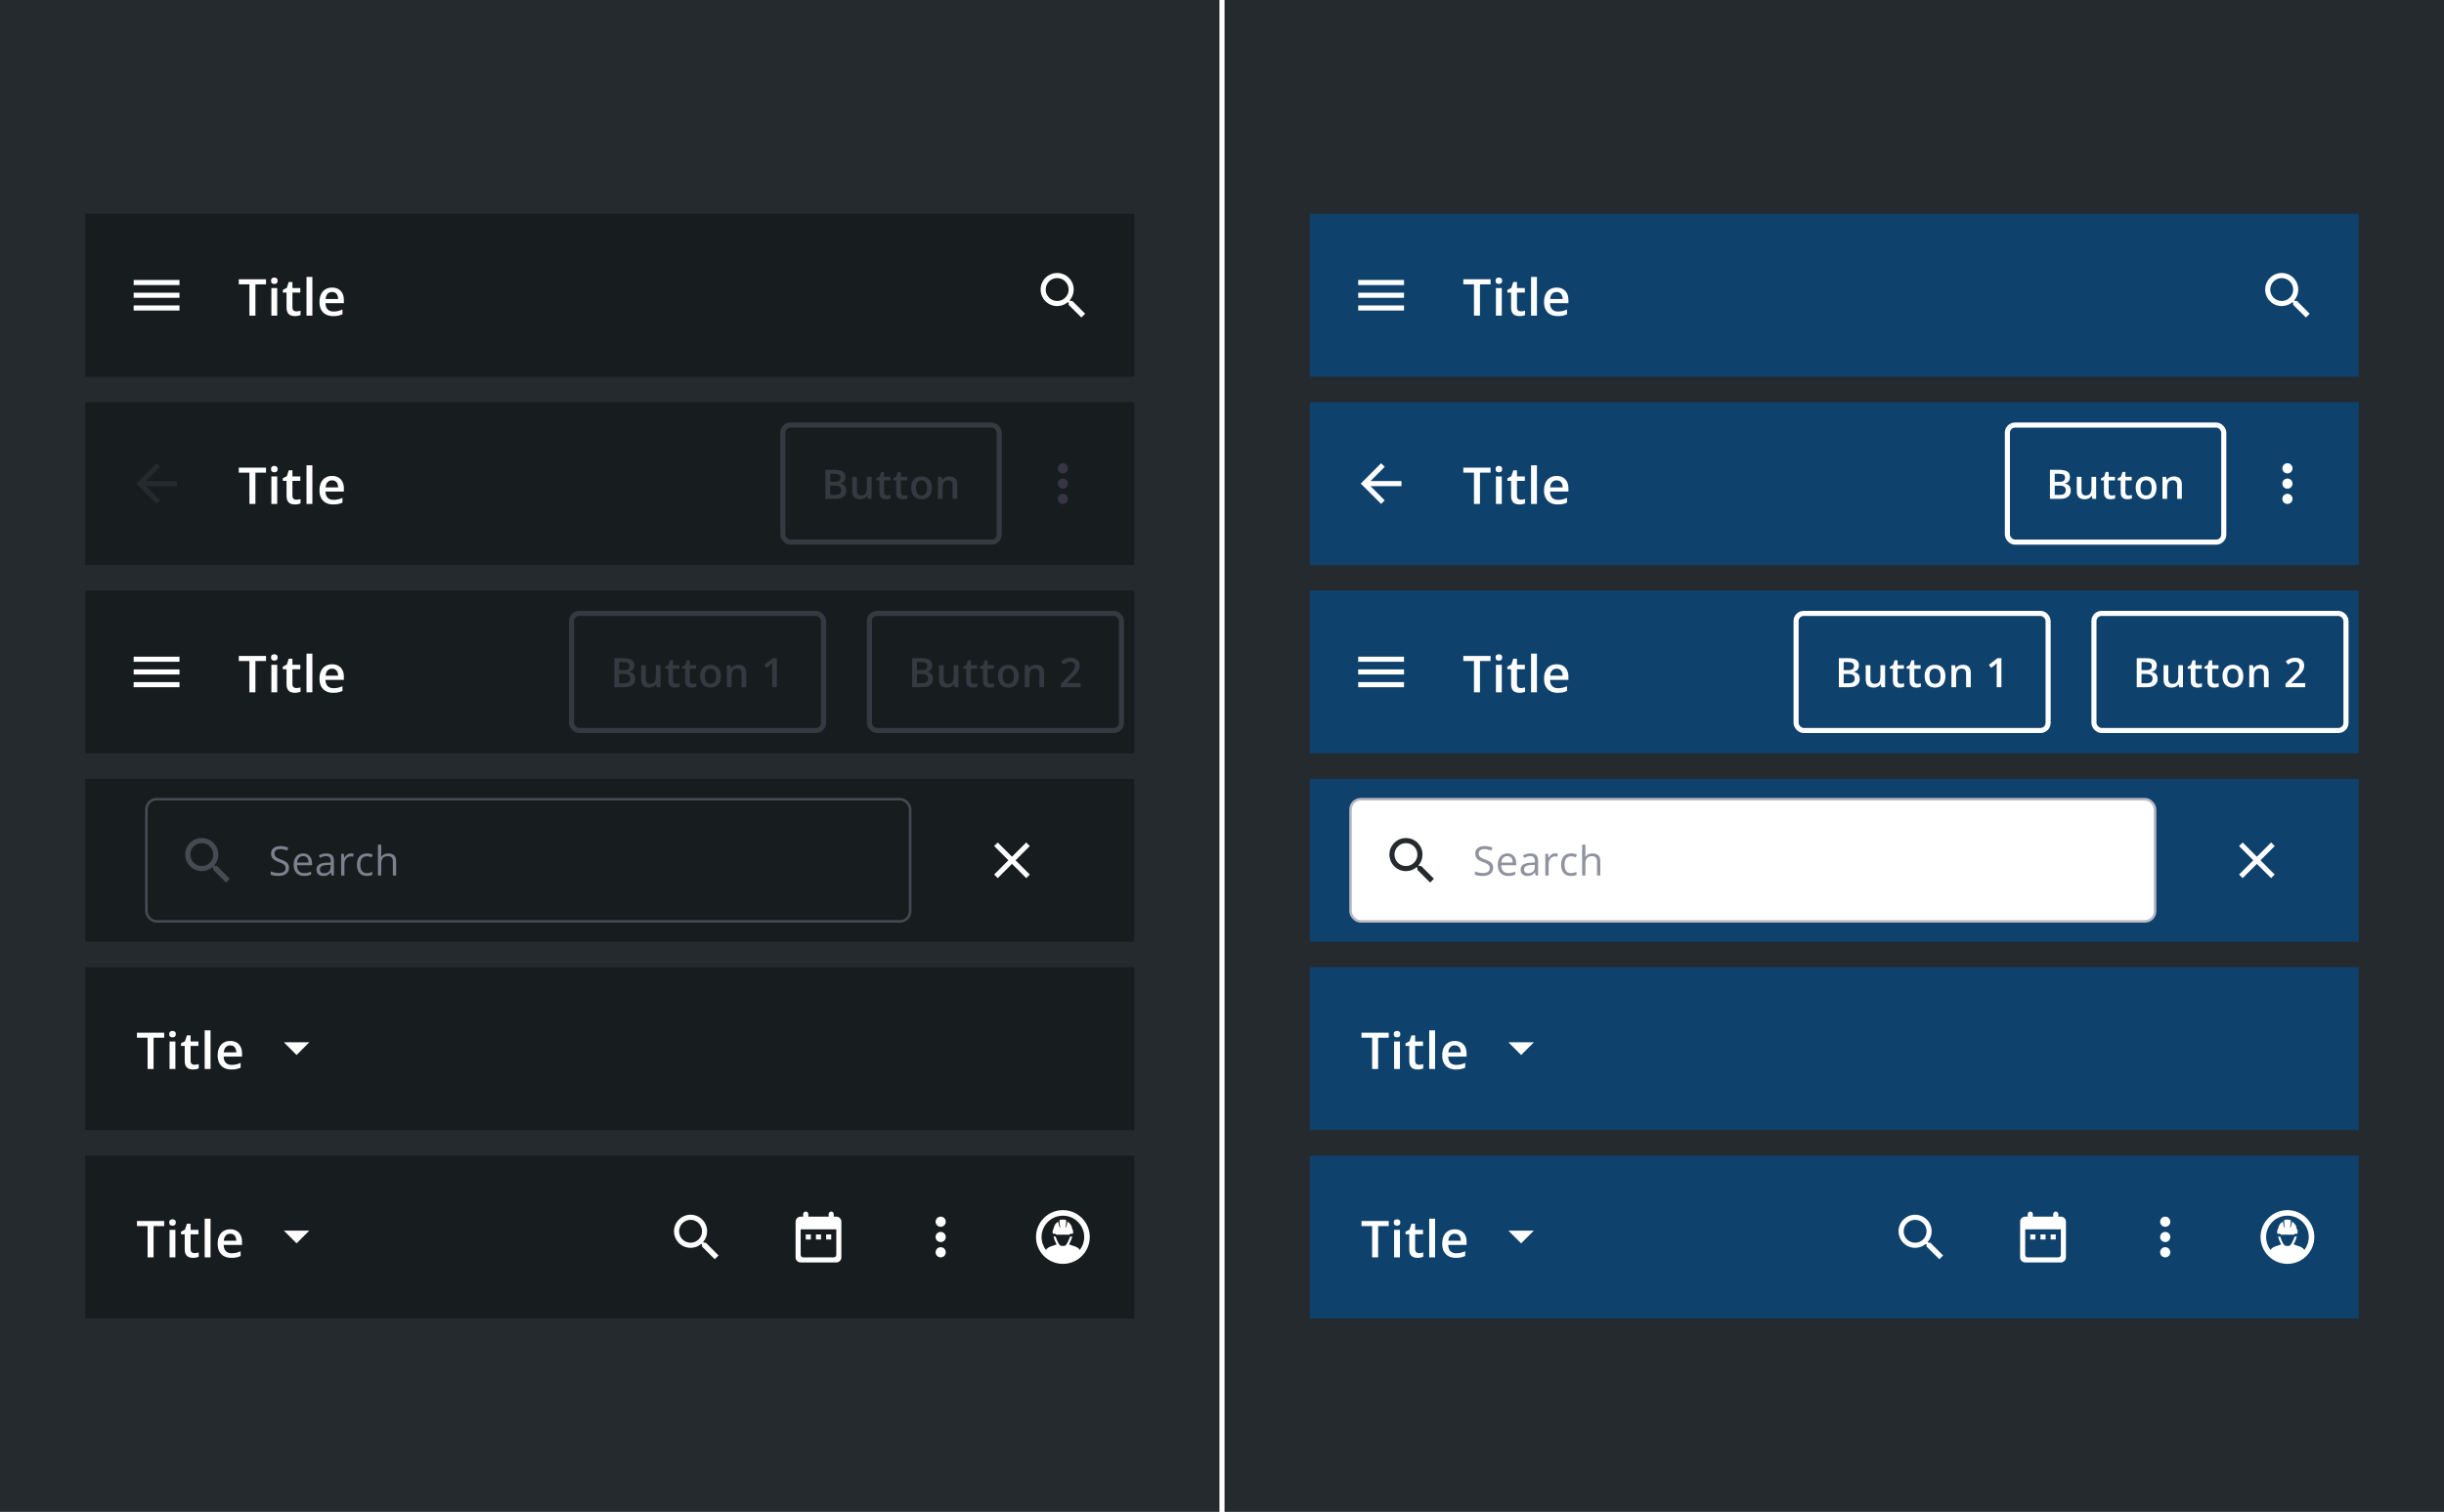 <svg width="960" height="594" viewBox="0 0 960 594" fill="none" xmlns="http://www.w3.org/2000/svg"><g clip-path="url(#clip0_296_61619)"><rect width="479" height="594" fill="#252A2E"/><g filter="url(#filter0_ddd_296_61619)"><rect width="412" height="64" transform="translate(33.5 80)" fill="#171C1E"/><g clip-path="url(#clip1_296_61619)"><path d="M52.5 118H70.5V116H52.5V118ZM52.5 113H70.5V111H52.5V113ZM52.5 106V108H70.5V106H52.5Z" fill="#fff"/></g><path d="M100.326 120H97.973V107.715H93.793V105.723H104.496V107.715H100.326V120ZM108.894 109.189V120H106.599V109.189H108.894ZM107.761 105.049C108.113 105.049 108.416 105.143 108.67 105.332C108.93 105.521 109.06 105.846 109.06 106.309C109.06 106.764 108.93 107.09 108.67 107.285C108.416 107.474 108.113 107.568 107.761 107.568C107.397 107.568 107.087 107.474 106.834 107.285C106.586 107.09 106.462 106.764 106.462 106.309C106.462 105.846 106.586 105.521 106.834 105.332C107.087 105.143 107.397 105.049 107.761 105.049ZM116.359 118.34C116.658 118.34 116.954 118.314 117.247 118.262C117.54 118.203 117.807 118.135 118.048 118.057V119.795C117.794 119.906 117.465 120 117.062 120.078C116.658 120.156 116.238 120.195 115.802 120.195C115.19 120.195 114.64 120.094 114.152 119.893C113.663 119.684 113.276 119.329 112.989 118.828C112.703 118.327 112.56 117.633 112.56 116.748V110.938H111.085V109.912L112.667 109.102L113.419 106.787H114.864V109.189H117.96V110.938H114.864V116.719C114.864 117.266 115.001 117.673 115.275 117.939C115.548 118.206 115.909 118.34 116.359 118.34ZM122.7 120H120.395V104.805H122.7V120ZM130.438 108.984C131.401 108.984 132.228 109.183 132.918 109.58C133.608 109.977 134.139 110.54 134.51 111.27C134.881 111.999 135.067 112.871 135.067 113.887V115.117H127.85C127.876 116.165 128.156 116.973 128.69 117.539C129.23 118.105 129.985 118.389 130.955 118.389C131.646 118.389 132.264 118.324 132.811 118.193C133.364 118.057 133.934 117.858 134.52 117.598V119.463C133.98 119.717 133.429 119.902 132.87 120.02C132.31 120.137 131.639 120.195 130.858 120.195C129.797 120.195 128.862 119.99 128.055 119.58C127.254 119.163 126.626 118.545 126.17 117.725C125.721 116.904 125.496 115.885 125.496 114.668C125.496 113.457 125.702 112.428 126.112 111.582C126.522 110.736 127.098 110.091 127.84 109.648C128.582 109.206 129.448 108.984 130.438 108.984ZM130.438 110.713C129.715 110.713 129.129 110.947 128.68 111.416C128.237 111.885 127.977 112.572 127.899 113.477H132.821C132.814 112.936 132.723 112.458 132.547 112.041C132.378 111.624 132.118 111.299 131.766 111.064C131.421 110.83 130.978 110.713 130.438 110.713Z" fill="#fff"/><path fill-rule="evenodd" clip-rule="evenodd" d="M420.465 114.255H421.255L426.245 119.255L424.755 120.745L419.755 115.755V114.965L419.485 114.685C418.345 115.665 416.865 116.255 415.255 116.255C411.665 116.255 408.755 113.345 408.755 109.755C408.755 106.165 411.665 103.255 415.255 103.255C418.845 103.255 421.755 106.165 421.755 109.755C421.755 111.365 421.165 112.845 420.185 113.985L420.465 114.255ZM410.755 109.755C410.755 112.245 412.765 114.255 415.255 114.255C417.745 114.255 419.755 112.245 419.755 109.755C419.755 107.265 417.745 105.255 415.255 105.255C412.765 105.255 410.755 107.265 410.755 109.755Z" fill="#fff"/></g><g filter="url(#filter1_ddd_296_61619)"><rect width="412" height="64" transform="translate(33.5 154)" fill="#171C1E"/><g clip-path="url(#clip2_296_61619)"><path d="M69.5 185H57.33L62.92 179.41L61.5 178L53.5 186L61.5 194L62.91 192.59L57.33 187H69.5V185Z" fill="#252A2E"/></g><path d="M100.326 194H97.973V181.715H93.793V179.723H104.496V181.715H100.326V194ZM108.894 183.189V194H106.599V183.189H108.894ZM107.761 179.049C108.113 179.049 108.416 179.143 108.67 179.332C108.93 179.521 109.06 179.846 109.06 180.309C109.06 180.764 108.93 181.09 108.67 181.285C108.416 181.474 108.113 181.568 107.761 181.568C107.397 181.568 107.087 181.474 106.834 181.285C106.586 181.09 106.462 180.764 106.462 180.309C106.462 179.846 106.586 179.521 106.834 179.332C107.087 179.143 107.397 179.049 107.761 179.049ZM116.359 192.34C116.658 192.34 116.954 192.314 117.247 192.262C117.54 192.203 117.807 192.135 118.048 192.057V193.795C117.794 193.906 117.465 194 117.062 194.078C116.658 194.156 116.238 194.195 115.802 194.195C115.19 194.195 114.64 194.094 114.152 193.893C113.663 193.684 113.276 193.329 112.989 192.828C112.703 192.327 112.56 191.633 112.56 190.748V184.938H111.085V183.912L112.667 183.102L113.419 180.787H114.864V183.189H117.96V184.938H114.864V190.719C114.864 191.266 115.001 191.673 115.275 191.939C115.548 192.206 115.909 192.34 116.359 192.34ZM122.7 194H120.395V178.805H122.7V194ZM130.438 182.984C131.401 182.984 132.228 183.183 132.918 183.58C133.608 183.977 134.139 184.54 134.51 185.27C134.881 185.999 135.067 186.871 135.067 187.887V189.117H127.85C127.876 190.165 128.156 190.973 128.69 191.539C129.23 192.105 129.985 192.389 130.955 192.389C131.646 192.389 132.264 192.324 132.811 192.193C133.364 192.057 133.934 191.858 134.52 191.598V193.463C133.98 193.717 133.429 193.902 132.87 194.02C132.31 194.137 131.639 194.195 130.858 194.195C129.797 194.195 128.862 193.99 128.055 193.58C127.254 193.163 126.626 192.545 126.17 191.725C125.721 190.904 125.496 189.885 125.496 188.668C125.496 187.457 125.702 186.428 126.112 185.582C126.522 184.736 127.098 184.091 127.84 183.648C128.582 183.206 129.448 182.984 130.438 182.984ZM130.438 184.713C129.715 184.713 129.129 184.947 128.68 185.416C128.237 185.885 127.977 186.572 127.899 187.477H132.821C132.814 186.936 132.723 186.458 132.547 186.041C132.378 185.624 132.118 185.299 131.766 185.064C131.421 184.83 130.978 184.713 130.438 184.713Z" fill="#fff"/><path d="M324.219 180.578H327.617C329.091 180.578 330.203 180.792 330.953 181.219C331.703 181.646 332.078 182.383 332.078 183.43C332.078 183.867 332 184.263 331.844 184.617C331.693 184.966 331.471 185.255 331.18 185.484C330.888 185.708 330.529 185.859 330.102 185.938V186.016C330.544 186.094 330.938 186.232 331.281 186.43C331.63 186.628 331.904 186.911 332.102 187.281C332.305 187.651 332.406 188.13 332.406 188.719C332.406 189.417 332.24 190.01 331.906 190.5C331.578 190.99 331.107 191.362 330.492 191.617C329.883 191.872 329.159 192 328.32 192H324.219V180.578ZM326.094 185.289H327.891C328.74 185.289 329.328 185.151 329.656 184.875C329.984 184.599 330.148 184.195 330.148 183.664C330.148 183.122 329.953 182.732 329.562 182.492C329.177 182.253 328.562 182.133 327.719 182.133H326.094V185.289ZM326.094 186.805V190.43H328.07C328.945 190.43 329.56 190.26 329.914 189.922C330.268 189.583 330.445 189.125 330.445 188.547C330.445 188.193 330.365 187.885 330.203 187.625C330.047 187.365 329.789 187.164 329.43 187.023C329.07 186.878 328.586 186.805 327.977 186.805H326.094ZM342.367 183.352V192H340.922L340.672 190.836H340.57C340.388 191.133 340.156 191.38 339.875 191.578C339.594 191.771 339.281 191.914 338.938 192.008C338.594 192.107 338.232 192.156 337.852 192.156C337.201 192.156 336.643 192.047 336.18 191.828C335.721 191.604 335.37 191.26 335.125 190.797C334.88 190.333 334.758 189.734 334.758 189V183.352H336.602V188.656C336.602 189.328 336.737 189.831 337.008 190.164C337.284 190.497 337.711 190.664 338.289 190.664C338.846 190.664 339.289 190.549 339.617 190.32C339.945 190.091 340.177 189.753 340.312 189.305C340.453 188.857 340.523 188.307 340.523 187.656V183.352H342.367ZM348.469 190.672C348.708 190.672 348.945 190.651 349.18 190.609C349.414 190.562 349.628 190.508 349.82 190.445V191.836C349.617 191.924 349.354 192 349.031 192.062C348.708 192.125 348.372 192.156 348.023 192.156C347.534 192.156 347.094 192.076 346.703 191.914C346.312 191.747 346.003 191.464 345.773 191.062C345.544 190.661 345.43 190.107 345.43 189.398V184.75H344.25V183.93L345.516 183.281L346.117 181.43H347.273V183.352H349.75V184.75H347.273V189.375C347.273 189.812 347.383 190.138 347.602 190.352C347.82 190.565 348.109 190.672 348.469 190.672ZM355.047 190.672C355.286 190.672 355.523 190.651 355.758 190.609C355.992 190.562 356.206 190.508 356.398 190.445V191.836C356.195 191.924 355.932 192 355.609 192.062C355.286 192.125 354.951 192.156 354.602 192.156C354.112 192.156 353.672 192.076 353.281 191.914C352.891 191.747 352.581 191.464 352.352 191.062C352.122 190.661 352.008 190.107 352.008 189.398V184.75H350.828V183.93L352.094 183.281L352.695 181.43H353.852V183.352H356.328V184.75H353.852V189.375C353.852 189.812 353.961 190.138 354.18 190.352C354.398 190.565 354.688 190.672 355.047 190.672ZM366.062 187.656C366.062 188.375 365.969 189.013 365.781 189.57C365.594 190.128 365.32 190.599 364.961 190.984C364.602 191.365 364.169 191.656 363.664 191.859C363.159 192.057 362.589 192.156 361.953 192.156C361.359 192.156 360.815 192.057 360.32 191.859C359.826 191.656 359.396 191.365 359.031 190.984C358.672 190.599 358.393 190.128 358.195 189.57C357.997 189.013 357.898 188.375 357.898 187.656C357.898 186.703 358.062 185.896 358.391 185.234C358.724 184.568 359.198 184.06 359.812 183.711C360.427 183.362 361.159 183.188 362.008 183.188C362.805 183.188 363.508 183.362 364.117 183.711C364.727 184.06 365.203 184.568 365.547 185.234C365.891 185.901 366.062 186.708 366.062 187.656ZM359.789 187.656C359.789 188.286 359.865 188.826 360.016 189.273C360.172 189.721 360.411 190.065 360.734 190.305C361.057 190.539 361.474 190.656 361.984 190.656C362.495 190.656 362.911 190.539 363.234 190.305C363.557 190.065 363.794 189.721 363.945 189.273C364.096 188.826 364.172 188.286 364.172 187.656C364.172 187.026 364.096 186.492 363.945 186.055C363.794 185.612 363.557 185.276 363.234 185.047C362.911 184.812 362.492 184.695 361.977 184.695C361.216 184.695 360.661 184.951 360.312 185.461C359.964 185.971 359.789 186.703 359.789 187.656ZM372.93 183.188C373.904 183.188 374.661 183.44 375.203 183.945C375.75 184.445 376.023 185.25 376.023 186.359V192H374.188V186.703C374.188 186.031 374.049 185.529 373.773 185.195C373.497 184.857 373.07 184.688 372.492 184.688C371.654 184.688 371.07 184.945 370.742 185.461C370.419 185.977 370.258 186.724 370.258 187.703V192H368.422V183.352H369.852L370.109 184.523H370.211C370.398 184.221 370.63 183.974 370.906 183.781C371.188 183.583 371.5 183.435 371.844 183.336C372.193 183.237 372.555 183.188 372.93 183.188Z" fill="#353A40"/><rect x="307.5" y="163" width="85" height="46" rx="3" stroke="#353A40" stroke-width="2"/><g clip-path="url(#clip3_296_61619)"><path d="M417.5 182C418.6 182 419.5 181.1 419.5 180C419.5 178.9 418.6 178 417.5 178C416.4 178 415.5 178.9 415.5 180C415.5 181.1 416.4 182 417.5 182ZM417.5 184C416.4 184 415.5 184.9 415.5 186C415.5 187.1 416.4 188 417.5 188C418.6 188 419.5 187.1 419.5 186C419.5 184.9 418.6 184 417.5 184ZM417.5 190C416.4 190 415.5 190.9 415.5 192C415.5 193.1 416.4 194 417.5 194C418.6 194 419.5 193.1 419.5 192C419.5 190.9 418.6 190 417.5 190Z" fill="#363545"/></g></g><g filter="url(#filter2_ddd_296_61619)"><rect width="412" height="64" transform="translate(33.5 228)" fill="#171C1E"/><g clip-path="url(#clip4_296_61619)"><path d="M52.5 266H70.5V264H52.5V266ZM52.5 261H70.5V259H52.5V261ZM52.5 254V256H70.5V254H52.5Z" fill="#fff"/></g><path d="M100.326 268H97.973V255.715H93.793V253.723H104.496V255.715H100.326V268ZM108.894 257.189V268H106.599V257.189H108.894ZM107.761 253.049C108.113 253.049 108.416 253.143 108.67 253.332C108.93 253.521 109.06 253.846 109.06 254.309C109.06 254.764 108.93 255.09 108.67 255.285C108.416 255.474 108.113 255.568 107.761 255.568C107.397 255.568 107.087 255.474 106.834 255.285C106.586 255.09 106.462 254.764 106.462 254.309C106.462 253.846 106.586 253.521 106.834 253.332C107.087 253.143 107.397 253.049 107.761 253.049ZM116.359 266.34C116.658 266.34 116.954 266.314 117.247 266.262C117.54 266.203 117.807 266.135 118.048 266.057V267.795C117.794 267.906 117.465 268 117.062 268.078C116.658 268.156 116.238 268.195 115.802 268.195C115.19 268.195 114.64 268.094 114.152 267.893C113.663 267.684 113.276 267.329 112.989 266.828C112.703 266.327 112.56 265.633 112.56 264.748V258.938H111.085V257.912L112.667 257.102L113.419 254.787H114.864V257.189H117.96V258.938H114.864V264.719C114.864 265.266 115.001 265.673 115.275 265.939C115.548 266.206 115.909 266.34 116.359 266.34ZM122.7 268H120.395V252.805H122.7V268ZM130.438 256.984C131.401 256.984 132.228 257.183 132.918 257.58C133.608 257.977 134.139 258.54 134.51 259.27C134.881 259.999 135.067 260.871 135.067 261.887V263.117H127.85C127.876 264.165 128.156 264.973 128.69 265.539C129.23 266.105 129.985 266.389 130.955 266.389C131.646 266.389 132.264 266.324 132.811 266.193C133.364 266.057 133.934 265.858 134.52 265.598V267.463C133.98 267.717 133.429 267.902 132.87 268.02C132.31 268.137 131.639 268.195 130.858 268.195C129.797 268.195 128.862 267.99 128.055 267.58C127.254 267.163 126.626 266.545 126.17 265.725C125.721 264.904 125.496 263.885 125.496 262.668C125.496 261.457 125.702 260.428 126.112 259.582C126.522 258.736 127.098 258.091 127.84 257.648C128.582 257.206 129.448 256.984 130.438 256.984ZM130.438 258.713C129.715 258.713 129.129 258.947 128.68 259.416C128.237 259.885 127.977 260.572 127.899 261.477H132.821C132.814 260.936 132.723 260.458 132.547 260.041C132.378 259.624 132.118 259.299 131.766 259.064C131.421 258.83 130.978 258.713 130.438 258.713Z" fill="#fff"/><path d="M241.312 254.578H244.711C246.185 254.578 247.297 254.792 248.047 255.219C248.797 255.646 249.172 256.383 249.172 257.43C249.172 257.867 249.094 258.263 248.938 258.617C248.786 258.966 248.565 259.255 248.273 259.484C247.982 259.708 247.622 259.859 247.195 259.938V260.016C247.638 260.094 248.031 260.232 248.375 260.43C248.724 260.628 248.997 260.911 249.195 261.281C249.398 261.651 249.5 262.13 249.5 262.719C249.5 263.417 249.333 264.01 249 264.5C248.672 264.99 248.201 265.362 247.586 265.617C246.977 265.872 246.253 266 245.414 266H241.312V254.578ZM243.188 259.289H244.984C245.833 259.289 246.422 259.151 246.75 258.875C247.078 258.599 247.242 258.195 247.242 257.664C247.242 257.122 247.047 256.732 246.656 256.492C246.271 256.253 245.656 256.133 244.812 256.133H243.188V259.289ZM243.188 260.805V264.43H245.164C246.039 264.43 246.654 264.26 247.008 263.922C247.362 263.583 247.539 263.125 247.539 262.547C247.539 262.193 247.458 261.885 247.297 261.625C247.141 261.365 246.883 261.164 246.523 261.023C246.164 260.878 245.68 260.805 245.07 260.805H243.188ZM259.461 257.352V266H258.016L257.766 264.836H257.664C257.482 265.133 257.25 265.38 256.969 265.578C256.688 265.771 256.375 265.914 256.031 266.008C255.688 266.107 255.326 266.156 254.945 266.156C254.294 266.156 253.737 266.047 253.273 265.828C252.815 265.604 252.464 265.26 252.219 264.797C251.974 264.333 251.852 263.734 251.852 263V257.352H253.695V262.656C253.695 263.328 253.831 263.831 254.102 264.164C254.378 264.497 254.805 264.664 255.383 264.664C255.94 264.664 256.383 264.549 256.711 264.32C257.039 264.091 257.271 263.753 257.406 263.305C257.547 262.857 257.617 262.307 257.617 261.656V257.352H259.461ZM265.562 264.672C265.802 264.672 266.039 264.651 266.273 264.609C266.508 264.562 266.721 264.508 266.914 264.445V265.836C266.711 265.924 266.448 266 266.125 266.062C265.802 266.125 265.466 266.156 265.117 266.156C264.628 266.156 264.188 266.076 263.797 265.914C263.406 265.747 263.096 265.464 262.867 265.062C262.638 264.661 262.523 264.107 262.523 263.398V258.75H261.344V257.93L262.609 257.281L263.211 255.43H264.367V257.352H266.844V258.75H264.367V263.375C264.367 263.812 264.477 264.138 264.695 264.352C264.914 264.565 265.203 264.672 265.562 264.672ZM272.141 264.672C272.38 264.672 272.617 264.651 272.852 264.609C273.086 264.562 273.299 264.508 273.492 264.445V265.836C273.289 265.924 273.026 266 272.703 266.062C272.38 266.125 272.044 266.156 271.695 266.156C271.206 266.156 270.766 266.076 270.375 265.914C269.984 265.747 269.674 265.464 269.445 265.062C269.216 264.661 269.102 264.107 269.102 263.398V258.75H267.922V257.93L269.188 257.281L269.789 255.43H270.945V257.352H273.422V258.75H270.945V263.375C270.945 263.812 271.055 264.138 271.273 264.352C271.492 264.565 271.781 264.672 272.141 264.672ZM283.156 261.656C283.156 262.375 283.062 263.013 282.875 263.57C282.688 264.128 282.414 264.599 282.055 264.984C281.695 265.365 281.263 265.656 280.758 265.859C280.253 266.057 279.682 266.156 279.047 266.156C278.453 266.156 277.909 266.057 277.414 265.859C276.919 265.656 276.49 265.365 276.125 264.984C275.766 264.599 275.487 264.128 275.289 263.57C275.091 263.013 274.992 262.375 274.992 261.656C274.992 260.703 275.156 259.896 275.484 259.234C275.818 258.568 276.292 258.06 276.906 257.711C277.521 257.362 278.253 257.188 279.102 257.188C279.898 257.188 280.602 257.362 281.211 257.711C281.82 258.06 282.297 258.568 282.641 259.234C282.984 259.901 283.156 260.708 283.156 261.656ZM276.883 261.656C276.883 262.286 276.958 262.826 277.109 263.273C277.266 263.721 277.505 264.065 277.828 264.305C278.151 264.539 278.568 264.656 279.078 264.656C279.589 264.656 280.005 264.539 280.328 264.305C280.651 264.065 280.888 263.721 281.039 263.273C281.19 262.826 281.266 262.286 281.266 261.656C281.266 261.026 281.19 260.492 281.039 260.055C280.888 259.612 280.651 259.276 280.328 259.047C280.005 258.812 279.586 258.695 279.07 258.695C278.31 258.695 277.755 258.951 277.406 259.461C277.057 259.971 276.883 260.703 276.883 261.656ZM290.023 257.188C290.997 257.188 291.755 257.44 292.297 257.945C292.844 258.445 293.117 259.25 293.117 260.359V266H291.281V260.703C291.281 260.031 291.143 259.529 290.867 259.195C290.591 258.857 290.164 258.688 289.586 258.688C288.747 258.688 288.164 258.945 287.836 259.461C287.513 259.977 287.352 260.724 287.352 261.703V266H285.516V257.352H286.945L287.203 258.523H287.305C287.492 258.221 287.724 257.974 288 257.781C288.281 257.583 288.594 257.435 288.938 257.336C289.286 257.237 289.648 257.188 290.023 257.188ZM305.148 266H303.305V258.648C303.305 258.404 303.307 258.159 303.312 257.914C303.318 257.669 303.323 257.43 303.328 257.195C303.339 256.961 303.352 256.737 303.367 256.523C303.258 256.643 303.122 256.773 302.961 256.914C302.805 257.055 302.638 257.201 302.461 257.352L301.148 258.398L300.227 257.234L303.617 254.578H305.148V266Z" fill="#353A40"/><rect x="224.5" y="237" width="99" height="46" rx="3" stroke="#353A40" stroke-width="2"/><path d="M358.312 254.578H361.711C363.185 254.578 364.297 254.792 365.047 255.219C365.797 255.646 366.172 256.383 366.172 257.43C366.172 257.867 366.094 258.263 365.938 258.617C365.786 258.966 365.565 259.255 365.273 259.484C364.982 259.708 364.622 259.859 364.195 259.938V260.016C364.638 260.094 365.031 260.232 365.375 260.43C365.724 260.628 365.997 260.911 366.195 261.281C366.398 261.651 366.5 262.13 366.5 262.719C366.5 263.417 366.333 264.01 366 264.5C365.672 264.99 365.201 265.362 364.586 265.617C363.977 265.872 363.253 266 362.414 266H358.312V254.578ZM360.188 259.289H361.984C362.833 259.289 363.422 259.151 363.75 258.875C364.078 258.599 364.242 258.195 364.242 257.664C364.242 257.122 364.047 256.732 363.656 256.492C363.271 256.253 362.656 256.133 361.812 256.133H360.188V259.289ZM360.188 260.805V264.43H362.164C363.039 264.43 363.654 264.26 364.008 263.922C364.362 263.583 364.539 263.125 364.539 262.547C364.539 262.193 364.458 261.885 364.297 261.625C364.141 261.365 363.883 261.164 363.523 261.023C363.164 260.878 362.68 260.805 362.07 260.805H360.188ZM376.461 257.352V266H375.016L374.766 264.836H374.664C374.482 265.133 374.25 265.38 373.969 265.578C373.688 265.771 373.375 265.914 373.031 266.008C372.688 266.107 372.326 266.156 371.945 266.156C371.294 266.156 370.737 266.047 370.273 265.828C369.815 265.604 369.464 265.26 369.219 264.797C368.974 264.333 368.852 263.734 368.852 263V257.352H370.695V262.656C370.695 263.328 370.831 263.831 371.102 264.164C371.378 264.497 371.805 264.664 372.383 264.664C372.94 264.664 373.383 264.549 373.711 264.32C374.039 264.091 374.271 263.753 374.406 263.305C374.547 262.857 374.617 262.307 374.617 261.656V257.352H376.461ZM382.562 264.672C382.802 264.672 383.039 264.651 383.273 264.609C383.508 264.562 383.721 264.508 383.914 264.445V265.836C383.711 265.924 383.448 266 383.125 266.062C382.802 266.125 382.466 266.156 382.117 266.156C381.628 266.156 381.188 266.076 380.797 265.914C380.406 265.747 380.096 265.464 379.867 265.062C379.638 264.661 379.523 264.107 379.523 263.398V258.75H378.344V257.93L379.609 257.281L380.211 255.43H381.367V257.352H383.844V258.75H381.367V263.375C381.367 263.812 381.477 264.138 381.695 264.352C381.914 264.565 382.203 264.672 382.562 264.672ZM389.141 264.672C389.38 264.672 389.617 264.651 389.852 264.609C390.086 264.562 390.299 264.508 390.492 264.445V265.836C390.289 265.924 390.026 266 389.703 266.062C389.38 266.125 389.044 266.156 388.695 266.156C388.206 266.156 387.766 266.076 387.375 265.914C386.984 265.747 386.674 265.464 386.445 265.062C386.216 264.661 386.102 264.107 386.102 263.398V258.75H384.922V257.93L386.188 257.281L386.789 255.43H387.945V257.352H390.422V258.75H387.945V263.375C387.945 263.812 388.055 264.138 388.273 264.352C388.492 264.565 388.781 264.672 389.141 264.672ZM400.156 261.656C400.156 262.375 400.062 263.013 399.875 263.57C399.688 264.128 399.414 264.599 399.055 264.984C398.695 265.365 398.263 265.656 397.758 265.859C397.253 266.057 396.682 266.156 396.047 266.156C395.453 266.156 394.909 266.057 394.414 265.859C393.919 265.656 393.49 265.365 393.125 264.984C392.766 264.599 392.487 264.128 392.289 263.57C392.091 263.013 391.992 262.375 391.992 261.656C391.992 260.703 392.156 259.896 392.484 259.234C392.818 258.568 393.292 258.06 393.906 257.711C394.521 257.362 395.253 257.188 396.102 257.188C396.898 257.188 397.602 257.362 398.211 257.711C398.82 258.06 399.297 258.568 399.641 259.234C399.984 259.901 400.156 260.708 400.156 261.656ZM393.883 261.656C393.883 262.286 393.958 262.826 394.109 263.273C394.266 263.721 394.505 264.065 394.828 264.305C395.151 264.539 395.568 264.656 396.078 264.656C396.589 264.656 397.005 264.539 397.328 264.305C397.651 264.065 397.888 263.721 398.039 263.273C398.19 262.826 398.266 262.286 398.266 261.656C398.266 261.026 398.19 260.492 398.039 260.055C397.888 259.612 397.651 259.276 397.328 259.047C397.005 258.812 396.586 258.695 396.07 258.695C395.31 258.695 394.755 258.951 394.406 259.461C394.057 259.971 393.883 260.703 393.883 261.656ZM407.023 257.188C407.997 257.188 408.755 257.44 409.297 257.945C409.844 258.445 410.117 259.25 410.117 260.359V266H408.281V260.703C408.281 260.031 408.143 259.529 407.867 259.195C407.591 258.857 407.164 258.688 406.586 258.688C405.747 258.688 405.164 258.945 404.836 259.461C404.513 259.977 404.352 260.724 404.352 261.703V266H402.516V257.352H403.945L404.203 258.523H404.305C404.492 258.221 404.724 257.974 405 257.781C405.281 257.583 405.594 257.435 405.938 257.336C406.286 257.237 406.648 257.188 407.023 257.188ZM424.484 266H416.75V264.617L419.711 261.617C420.284 261.034 420.755 260.531 421.125 260.109C421.495 259.682 421.768 259.279 421.945 258.898C422.128 258.518 422.219 258.104 422.219 257.656C422.219 257.104 422.06 256.688 421.742 256.406C421.424 256.12 421.005 255.977 420.484 255.977C419.99 255.977 419.531 256.076 419.109 256.273C418.693 256.466 418.26 256.742 417.812 257.102L416.805 255.891C417.122 255.62 417.461 255.372 417.82 255.148C418.185 254.924 418.591 254.747 419.039 254.617C419.487 254.482 419.997 254.414 420.57 254.414C421.294 254.414 421.919 254.544 422.445 254.805C422.971 255.06 423.375 255.417 423.656 255.875C423.943 256.333 424.086 256.867 424.086 257.477C424.086 258.091 423.964 258.659 423.719 259.18C423.474 259.701 423.125 260.216 422.672 260.727C422.219 261.232 421.68 261.781 421.055 262.375L419.078 264.305V264.391H424.484V266Z" fill="#353A40"/><rect x="341.5" y="237" width="99" height="46" rx="3" stroke="#353A40" stroke-width="2"/></g><g filter="url(#filter3_ddd_296_61619)"><rect width="412" height="64" transform="translate(33.5 302)" fill="#171C1E"/><g clip-path="url(#clip5_296_61619)"><rect x="57.5" y="310" width="300" height="48" rx="4" fill="#171C1E"/><path fill-rule="evenodd" clip-rule="evenodd" d="M84.465 336.255H85.255L90.245 341.255L88.755 342.745L83.755 337.755V336.965L83.485 336.685C82.345 337.665 80.865 338.255 79.255 338.255C75.665 338.255 72.755 335.345 72.755 331.755C72.755 328.165 75.665 325.255 79.255 325.255C82.845 325.255 85.755 328.165 85.755 331.755C85.755 333.365 85.165 334.845 84.185 335.985L84.465 336.255ZM74.755 331.755C74.755 334.245 76.765 336.255 79.255 336.255C81.745 336.255 83.755 334.245 83.755 331.755C83.755 329.265 81.745 327.255 79.255 327.255C76.765 327.255 74.755 329.265 74.755 331.755Z" fill="#464B52"/><path d="M113.516 336.961C113.516 337.966 113.151 338.75 112.422 339.312C111.693 339.875 110.703 340.156 109.453 340.156C108.099 340.156 107.057 339.982 106.328 339.633V338.352C106.797 338.549 107.307 338.706 107.859 338.82C108.411 338.935 108.958 338.992 109.5 338.992C110.385 338.992 111.052 338.826 111.5 338.492C111.948 338.154 112.172 337.685 112.172 337.086C112.172 336.69 112.091 336.367 111.93 336.117C111.773 335.862 111.508 335.628 111.133 335.414C110.763 335.201 110.198 334.958 109.438 334.688C108.375 334.307 107.615 333.857 107.156 333.336C106.703 332.815 106.477 332.135 106.477 331.297C106.477 330.417 106.807 329.716 107.469 329.195C108.13 328.674 109.005 328.414 110.094 328.414C111.229 328.414 112.273 328.622 113.227 329.039L112.812 330.195C111.87 329.799 110.953 329.602 110.062 329.602C109.359 329.602 108.81 329.753 108.414 330.055C108.018 330.357 107.82 330.776 107.82 331.312C107.82 331.708 107.893 332.034 108.039 332.289C108.185 332.539 108.43 332.771 108.773 332.984C109.122 333.193 109.654 333.424 110.367 333.68C111.565 334.107 112.388 334.565 112.836 335.055C113.289 335.544 113.516 336.18 113.516 336.961ZM119.423 340.156C118.158 340.156 117.158 339.771 116.423 339C115.694 338.229 115.33 337.159 115.33 335.789C115.33 334.409 115.668 333.312 116.345 332.5C117.028 331.688 117.942 331.281 119.087 331.281C120.16 331.281 121.009 331.635 121.634 332.344C122.259 333.047 122.572 333.977 122.572 335.133V335.953H116.673C116.699 336.958 116.952 337.721 117.431 338.242C117.916 338.763 118.595 339.023 119.47 339.023C120.392 339.023 121.304 338.831 122.205 338.445V339.602C121.746 339.799 121.311 339.94 120.9 340.023C120.494 340.112 120.002 340.156 119.423 340.156ZM119.072 332.367C118.384 332.367 117.835 332.591 117.423 333.039C117.017 333.487 116.778 334.107 116.705 334.898H121.181C121.181 334.081 120.999 333.456 120.634 333.023C120.27 332.586 119.749 332.367 119.072 332.367ZM130.206 340L129.948 338.781H129.886C129.459 339.318 129.032 339.682 128.605 339.875C128.183 340.062 127.654 340.156 127.019 340.156C126.17 340.156 125.503 339.938 125.019 339.5C124.54 339.062 124.3 338.44 124.3 337.633C124.3 335.904 125.683 334.997 128.448 334.914L129.902 334.867V334.336C129.902 333.664 129.756 333.169 129.464 332.852C129.178 332.529 128.717 332.367 128.081 332.367C127.368 332.367 126.56 332.586 125.659 333.023L125.261 332.031C125.683 331.802 126.144 331.622 126.644 331.492C127.149 331.362 127.654 331.297 128.159 331.297C129.18 331.297 129.935 331.523 130.425 331.977C130.92 332.43 131.167 333.156 131.167 334.156V340H130.206ZM127.277 339.086C128.084 339.086 128.717 338.865 129.175 338.422C129.639 337.979 129.87 337.359 129.87 336.562V335.789L128.573 335.844C127.542 335.88 126.797 336.042 126.339 336.328C125.886 336.609 125.659 337.049 125.659 337.648C125.659 338.117 125.8 338.474 126.081 338.719C126.368 338.964 126.766 339.086 127.277 339.086ZM137.903 331.281C138.283 331.281 138.624 331.312 138.927 331.375L138.747 332.578C138.393 332.5 138.08 332.461 137.809 332.461C137.117 332.461 136.523 332.742 136.028 333.305C135.539 333.867 135.294 334.568 135.294 335.406V340H133.997V331.438H135.067L135.216 333.023H135.278C135.596 332.466 135.979 332.036 136.427 331.734C136.874 331.432 137.367 331.281 137.903 331.281ZM144.1 340.156C142.86 340.156 141.899 339.776 141.217 339.016C140.54 338.25 140.202 337.169 140.202 335.773C140.202 334.341 140.545 333.234 141.233 332.453C141.926 331.672 142.91 331.281 144.186 331.281C144.597 331.281 145.009 331.326 145.42 331.414C145.832 331.503 146.155 331.607 146.389 331.727L145.991 332.828C145.704 332.714 145.392 332.62 145.053 332.547C144.715 332.469 144.415 332.43 144.155 332.43C142.415 332.43 141.545 333.539 141.545 335.758C141.545 336.81 141.756 337.617 142.178 338.18C142.605 338.742 143.235 339.023 144.069 339.023C144.782 339.023 145.514 338.87 146.264 338.562V339.711C145.691 340.008 144.97 340.156 144.1 340.156ZM154.312 340V334.461C154.312 333.763 154.154 333.242 153.836 332.898C153.518 332.555 153.021 332.383 152.344 332.383C151.443 332.383 150.784 332.628 150.367 333.117C149.956 333.607 149.75 334.409 149.75 335.523V340H148.453V327.844H149.75V331.523C149.75 331.966 149.729 332.333 149.688 332.625H149.766C150.021 332.214 150.383 331.891 150.852 331.656C151.326 331.417 151.865 331.297 152.469 331.297C153.516 331.297 154.299 331.547 154.82 332.047C155.346 332.542 155.609 333.331 155.609 334.414V340H154.312Z" fill="#7D808D"/></g><rect x="57.5" y="310" width="300" height="48" rx="4" stroke="#464B52"/><path d="M404.5 328.41L403.09 327L397.5 332.59L391.91 327L390.5 328.41L396.09 334L390.5 339.59L391.91 341L397.5 335.41L403.09 341L404.5 339.59L398.91 334L404.5 328.41Z" fill="#fff"/></g><g filter="url(#filter4_ddd_296_61619)"><rect width="412" height="64" transform="translate(33.5 376)" fill="#171C1E"/><path d="M60.326 416H57.973V403.715H53.793V401.723H64.496V403.715H60.326V416ZM68.894 405.189V416H66.599V405.189H68.894ZM67.761 401.049C68.113 401.049 68.416 401.143 68.669 401.332C68.93 401.521 69.06 401.846 69.06 402.309C69.06 402.764 68.93 403.09 68.669 403.285C68.416 403.474 68.113 403.568 67.761 403.568C67.397 403.568 67.088 403.474 66.834 403.285C66.586 403.09 66.463 402.764 66.463 402.309C66.463 401.846 66.586 401.521 66.834 401.332C67.088 401.143 67.397 401.049 67.761 401.049ZM76.359 414.34C76.658 414.34 76.954 414.314 77.247 414.262C77.54 414.203 77.807 414.135 78.048 414.057V415.795C77.794 415.906 77.465 416 77.062 416.078C76.658 416.156 76.238 416.195 75.802 416.195C75.19 416.195 74.64 416.094 74.152 415.893C73.663 415.684 73.276 415.329 72.99 414.828C72.703 414.327 72.56 413.633 72.56 412.748V406.938H71.085V405.912L72.667 405.102L73.419 402.787H74.865V405.189H77.96V406.938H74.865V412.719C74.865 413.266 75.001 413.673 75.275 413.939C75.548 414.206 75.909 414.34 76.359 414.34ZM82.7 416H80.395V400.805H82.7V416ZM90.438 404.984C91.401 404.984 92.228 405.183 92.918 405.58C93.609 405.977 94.139 406.54 94.51 407.27C94.881 407.999 95.067 408.871 95.067 409.887V411.117H87.85C87.876 412.165 88.156 412.973 88.69 413.539C89.23 414.105 89.985 414.389 90.956 414.389C91.646 414.389 92.264 414.324 92.811 414.193C93.364 414.057 93.934 413.858 94.52 413.598V415.463C93.98 415.717 93.429 415.902 92.87 416.02C92.31 416.137 91.639 416.195 90.858 416.195C89.797 416.195 88.862 415.99 88.055 415.58C87.254 415.163 86.626 414.545 86.17 413.725C85.721 412.904 85.496 411.885 85.496 410.668C85.496 409.457 85.702 408.428 86.112 407.582C86.522 406.736 87.098 406.091 87.84 405.648C88.582 405.206 89.448 404.984 90.438 404.984ZM90.438 406.713C89.715 406.713 89.129 406.947 88.68 407.416C88.237 407.885 87.977 408.572 87.899 409.477H92.821C92.814 408.936 92.723 408.458 92.547 408.041C92.378 407.624 92.118 407.299 91.766 407.064C91.421 406.83 90.978 406.713 90.438 406.713Z" fill="#fff"/><path d="M111.5 405.5L116.5 410.5L121.5 405.5H111.5Z" fill="#fff"/></g><g filter="url(#filter5_ddd_296_61619)"><rect width="412" height="64" transform="translate(33.5 450)" fill="#171C1E"/><path d="M60.326 490H57.973V477.715H53.793V475.723H64.496V477.715H60.326V490ZM68.894 479.189V490H66.599V479.189H68.894ZM67.761 475.049C68.113 475.049 68.416 475.143 68.669 475.332C68.93 475.521 69.06 475.846 69.06 476.309C69.06 476.764 68.93 477.09 68.669 477.285C68.416 477.474 68.113 477.568 67.761 477.568C67.397 477.568 67.088 477.474 66.834 477.285C66.586 477.09 66.463 476.764 66.463 476.309C66.463 475.846 66.586 475.521 66.834 475.332C67.088 475.143 67.397 475.049 67.761 475.049ZM76.359 488.34C76.658 488.34 76.954 488.314 77.247 488.262C77.54 488.203 77.807 488.135 78.048 488.057V489.795C77.794 489.906 77.465 490 77.062 490.078C76.658 490.156 76.238 490.195 75.802 490.195C75.19 490.195 74.64 490.094 74.152 489.893C73.663 489.684 73.276 489.329 72.99 488.828C72.703 488.327 72.56 487.633 72.56 486.748V480.938H71.085V479.912L72.667 479.102L73.419 476.787H74.865V479.189H77.96V480.938H74.865V486.719C74.865 487.266 75.001 487.673 75.275 487.939C75.548 488.206 75.909 488.34 76.359 488.34ZM82.7 490H80.395V474.805H82.7V490ZM90.438 478.984C91.401 478.984 92.228 479.183 92.918 479.58C93.609 479.977 94.139 480.54 94.51 481.27C94.881 481.999 95.067 482.871 95.067 483.887V485.117H87.85C87.876 486.165 88.156 486.973 88.69 487.539C89.23 488.105 89.985 488.389 90.956 488.389C91.646 488.389 92.264 488.324 92.811 488.193C93.364 488.057 93.934 487.858 94.52 487.598V489.463C93.98 489.717 93.429 489.902 92.87 490.02C92.31 490.137 91.639 490.195 90.858 490.195C89.797 490.195 88.862 489.99 88.055 489.58C87.254 489.163 86.626 488.545 86.17 487.725C85.721 486.904 85.496 485.885 85.496 484.668C85.496 483.457 85.702 482.428 86.112 481.582C86.522 480.736 87.098 480.091 87.84 479.648C88.582 479.206 89.448 478.984 90.438 478.984ZM90.438 480.713C89.715 480.713 89.129 480.947 88.68 481.416C88.237 481.885 87.977 482.572 87.899 483.477H92.821C92.814 482.936 92.723 482.458 92.547 482.041C92.378 481.624 92.118 481.299 91.766 481.064C91.421 480.83 90.978 480.713 90.438 480.713Z" fill="#fff"/><path d="M111.5 479.5L116.5 484.5L121.5 479.5H111.5Z" fill="#fff"/><path fill-rule="evenodd" clip-rule="evenodd" d="M276.465 484.255H277.255L282.245 489.255L280.755 490.745L275.755 485.755V484.965L275.485 484.685C274.345 485.665 272.865 486.255 271.255 486.255C267.665 486.255 264.755 483.345 264.755 479.755C264.755 476.165 267.665 473.255 271.255 473.255C274.845 473.255 277.755 476.165 277.755 479.755C277.755 481.365 277.165 482.845 276.185 483.985L276.465 484.255ZM266.755 479.755C266.755 482.245 268.765 484.255 271.255 484.255C273.745 484.255 275.755 482.245 275.755 479.755C275.755 477.265 273.745 475.255 271.255 475.255C268.765 475.255 266.755 477.265 266.755 479.755Z" fill="#fff"/><g clip-path="url(#clip6_296_61619)"><path d="M328.5 474H327.5V473C327.5 472.45 327.05 472 326.5 472C325.95 472 325.5 472.45 325.5 473V474H317.5V473C317.5 472.45 317.05 472 316.5 472C315.95 472 315.5 472.45 315.5 473V474H314.5C313.39 474 312.51 474.9 312.51 476L312.5 490C312.5 491.1 313.39 492 314.5 492H328.5C329.6 492 330.5 491.1 330.5 490V476C330.5 474.9 329.6 474 328.5 474ZM328.5 489C328.5 489.55 328.05 490 327.5 490H315.5C314.95 490 314.5 489.55 314.5 489V479H328.5V489ZM316.5 481H318.5V483H316.5V481ZM320.5 481H322.5V483H320.5V481ZM324.5 481H326.5V483H324.5V481Z" fill="#fff"/></g><g clip-path="url(#clip7_296_61619)"><path d="M369.5 478C370.6 478 371.5 477.1 371.5 476C371.5 474.9 370.6 474 369.5 474C368.4 474 367.5 474.9 367.5 476C367.5 477.1 368.4 478 369.5 478ZM369.5 480C368.4 480 367.5 480.9 367.5 482C367.5 483.1 368.4 484 369.5 484C370.6 484 371.5 483.1 371.5 482C371.5 480.9 370.6 480 369.5 480ZM369.5 486C368.4 486 367.5 486.9 367.5 488C367.5 489.1 368.4 490 369.5 490C370.6 490 371.5 489.1 371.5 488C371.5 486.9 370.6 486 369.5 486Z" fill="#fff"/></g><path fill-rule="evenodd" clip-rule="evenodd" d="M406.94 482C406.94 476.175 411.685 471.44 417.505 471.44C423.325 471.44 428.065 476.175 428.065 482H428.06C428.06 487.82 423.325 492.56 417.5 492.56C411.675 492.56 406.94 487.825 406.94 482ZM410.878 487.127C411.35 486.118 412.537 485.754 413.493 485.461C413.744 485.384 413.979 485.312 414.18 485.235C414.455 485.13 414.715 485.03 414.935 484.92L415.035 484.87C414.46 483.905 414.04 482.685 413.795 481.835L414.665 481.83C414.665 481.83 414.685 481.915 414.72 481.995C415.11 483.2 416.015 485.57 416.975 485.51H418.025C418.81 485.57 419.825 483.3 420.275 482.02C420.32 481.9 420.35 481.835 420.35 481.835H421.205C420.96 482.68 420.5 483.885 419.915 484.845L420.065 484.92C420.285 485.03 420.545 485.13 420.82 485.235C421.019 485.311 421.251 485.381 421.498 485.457C422.454 485.749 423.648 486.114 424.123 487.128C425.221 485.711 425.875 483.932 425.875 482C425.875 477.375 422.125 473.625 417.5 473.625C412.875 473.625 409.125 477.375 409.13 482H409.125C409.125 483.931 409.779 485.71 410.878 487.127ZM418.815 475.37C418.558 475.261 418.129 475.162 417.515 475.16L417.5 475.155C416.875 475.155 416.435 475.25 416.18 475.365C416.17 475.77 416.17 477.155 416.505 478.175L416.285 478.26C416.265 478.22 415.855 477.25 415.66 475.84C415.61 475.94 415.59 476.01 415.59 476.01C413.935 477.015 413.815 478.905 413.815 478.905C413.815 478.905 413.565 479.185 413.525 479.29C413.485 479.395 413.46 480.245 413.46 480.245C413.44 480.67 413.715 480.735 413.715 480.735H414.595C414.695 480.96 414.915 481.085 415.015 481.085H419.985C420.085 481.085 420.31 480.96 420.41 480.735H421.285C421.285 480.735 421.56 480.67 421.535 480.25C421.535 480.25 421.51 479.4 421.47 479.295C421.43 479.19 421.18 478.91 421.18 478.91C421.18 478.91 421.055 477.015 419.405 476.015C419.405 476.015 419.385 475.94 419.335 475.845C419.145 477.255 418.73 478.225 418.71 478.265L418.49 478.18C418.825 477.16 418.825 475.775 418.815 475.37Z" fill="#fff"/></g><rect width="479" height="594" transform="translate(481)" fill="#252A2E"/><g filter="url(#filter6_ddd_296_61619)"><rect width="412" height="64" transform="translate(514.5 80)" fill="#0E416C"/><g clip-path="url(#clip8_296_61619)"><path d="M533.5 118H551.5V116H533.5V118ZM533.5 113H551.5V111H533.5V113ZM533.5 106V108H551.5V106H533.5Z" fill="#fff"/></g><path d="M581.326 120H578.973V107.715H574.793V105.723H585.496V107.715H581.326V120ZM589.894 109.189V120H587.599V109.189H589.894ZM588.761 105.049C589.113 105.049 589.416 105.143 589.67 105.332C589.93 105.521 590.06 105.846 590.06 106.309C590.06 106.764 589.93 107.09 589.67 107.285C589.416 107.474 589.113 107.568 588.761 107.568C588.397 107.568 588.087 107.474 587.834 107.285C587.586 107.09 587.462 106.764 587.462 106.309C587.462 105.846 587.586 105.521 587.834 105.332C588.087 105.143 588.397 105.049 588.761 105.049ZM597.359 118.34C597.658 118.34 597.954 118.314 598.247 118.262C598.54 118.203 598.807 118.135 599.048 118.057V119.795C598.794 119.906 598.465 120 598.062 120.078C597.658 120.156 597.238 120.195 596.802 120.195C596.19 120.195 595.64 120.094 595.152 119.893C594.663 119.684 594.276 119.329 593.989 118.828C593.703 118.327 593.56 117.633 593.56 116.748V110.938H592.085V109.912L593.667 109.102L594.419 106.787H595.864V109.189H598.96V110.938H595.864V116.719C595.864 117.266 596.001 117.673 596.275 117.939C596.548 118.206 596.909 118.34 597.359 118.34ZM603.7 120H601.395V104.805H603.7V120ZM611.438 108.984C612.401 108.984 613.228 109.183 613.918 109.58C614.608 109.977 615.139 110.54 615.51 111.27C615.881 111.999 616.067 112.871 616.067 113.887V115.117H608.85C608.876 116.165 609.156 116.973 609.69 117.539C610.23 118.105 610.985 118.389 611.955 118.389C612.646 118.389 613.264 118.324 613.811 118.193C614.364 118.057 614.934 117.858 615.52 117.598V119.463C614.98 119.717 614.429 119.902 613.87 120.02C613.31 120.137 612.639 120.195 611.858 120.195C610.797 120.195 609.862 119.99 609.055 119.58C608.254 119.163 607.626 118.545 607.17 117.725C606.721 116.904 606.496 115.885 606.496 114.668C606.496 113.457 606.702 112.428 607.112 111.582C607.522 110.736 608.098 110.091 608.84 109.648C609.582 109.206 610.448 108.984 611.438 108.984ZM611.438 110.713C610.715 110.713 610.129 110.947 609.68 111.416C609.237 111.885 608.977 112.572 608.899 113.477H613.821C613.814 112.936 613.723 112.458 613.547 112.041C613.378 111.624 613.118 111.299 612.766 111.064C612.421 110.83 611.978 110.713 611.438 110.713Z" fill="#fff"/><path fill-rule="evenodd" clip-rule="evenodd" d="M901.465 114.255H902.255L907.245 119.255L905.755 120.745L900.755 115.755V114.965L900.485 114.685C899.345 115.665 897.865 116.255 896.255 116.255C892.665 116.255 889.755 113.345 889.755 109.755C889.755 106.165 892.665 103.255 896.255 103.255C899.845 103.255 902.755 106.165 902.755 109.755C902.755 111.365 902.165 112.845 901.185 113.985L901.465 114.255ZM891.755 109.755C891.755 112.245 893.765 114.255 896.255 114.255C898.745 114.255 900.755 112.245 900.755 109.755C900.755 107.265 898.745 105.255 896.255 105.255C893.765 105.255 891.755 107.265 891.755 109.755Z" fill="#fff"/></g><g filter="url(#filter7_ddd_296_61619)"><rect width="412" height="64" transform="translate(514.5 154)" fill="#0E416C"/><g clip-path="url(#clip9_296_61619)"><path d="M550.5 185H538.33L543.92 179.41L542.5 178L534.5 186L542.5 194L543.91 192.59L538.33 187H550.5V185Z" fill="#fff"/></g><path d="M581.326 194H578.973V181.715H574.793V179.723H585.496V181.715H581.326V194ZM589.894 183.189V194H587.599V183.189H589.894ZM588.761 179.049C589.113 179.049 589.416 179.143 589.67 179.332C589.93 179.521 590.06 179.846 590.06 180.309C590.06 180.764 589.93 181.09 589.67 181.285C589.416 181.474 589.113 181.568 588.761 181.568C588.397 181.568 588.087 181.474 587.834 181.285C587.586 181.09 587.462 180.764 587.462 180.309C587.462 179.846 587.586 179.521 587.834 179.332C588.087 179.143 588.397 179.049 588.761 179.049ZM597.359 192.34C597.658 192.34 597.954 192.314 598.247 192.262C598.54 192.203 598.807 192.135 599.048 192.057V193.795C598.794 193.906 598.465 194 598.062 194.078C597.658 194.156 597.238 194.195 596.802 194.195C596.19 194.195 595.64 194.094 595.152 193.893C594.663 193.684 594.276 193.329 593.989 192.828C593.703 192.327 593.56 191.633 593.56 190.748V184.938H592.085V183.912L593.667 183.102L594.419 180.787H595.864V183.189H598.96V184.938H595.864V190.719C595.864 191.266 596.001 191.673 596.275 191.939C596.548 192.206 596.909 192.34 597.359 192.34ZM603.7 194H601.395V178.805H603.7V194ZM611.438 182.984C612.401 182.984 613.228 183.183 613.918 183.58C614.608 183.977 615.139 184.54 615.51 185.27C615.881 185.999 616.067 186.871 616.067 187.887V189.117H608.85C608.876 190.165 609.156 190.973 609.69 191.539C610.23 192.105 610.985 192.389 611.955 192.389C612.646 192.389 613.264 192.324 613.811 192.193C614.364 192.057 614.934 191.858 615.52 191.598V193.463C614.98 193.717 614.429 193.902 613.87 194.02C613.31 194.137 612.639 194.195 611.858 194.195C610.797 194.195 609.862 193.99 609.055 193.58C608.254 193.163 607.626 192.545 607.17 191.725C606.721 190.904 606.496 189.885 606.496 188.668C606.496 187.457 606.702 186.428 607.112 185.582C607.522 184.736 608.098 184.091 608.84 183.648C609.582 183.206 610.448 182.984 611.438 182.984ZM611.438 184.713C610.715 184.713 610.129 184.947 609.68 185.416C609.237 185.885 608.977 186.572 608.899 187.477H613.821C613.814 186.936 613.723 186.458 613.547 186.041C613.378 185.624 613.118 185.299 612.766 185.064C612.421 184.83 611.978 184.713 611.438 184.713Z" fill="#fff"/><path d="M805.219 180.578H808.617C810.091 180.578 811.203 180.792 811.953 181.219C812.703 181.646 813.078 182.383 813.078 183.43C813.078 183.867 813 184.263 812.844 184.617C812.693 184.966 812.471 185.255 812.18 185.484C811.888 185.708 811.529 185.859 811.102 185.938V186.016C811.544 186.094 811.938 186.232 812.281 186.43C812.63 186.628 812.904 186.911 813.102 187.281C813.305 187.651 813.406 188.13 813.406 188.719C813.406 189.417 813.24 190.01 812.906 190.5C812.578 190.99 812.107 191.362 811.492 191.617C810.883 191.872 810.159 192 809.32 192H805.219V180.578ZM807.094 185.289H808.891C809.74 185.289 810.328 185.151 810.656 184.875C810.984 184.599 811.148 184.195 811.148 183.664C811.148 183.122 810.953 182.732 810.562 182.492C810.177 182.253 809.562 182.133 808.719 182.133H807.094V185.289ZM807.094 186.805V190.43H809.07C809.945 190.43 810.56 190.26 810.914 189.922C811.268 189.583 811.445 189.125 811.445 188.547C811.445 188.193 811.365 187.885 811.203 187.625C811.047 187.365 810.789 187.164 810.43 187.023C810.07 186.878 809.586 186.805 808.977 186.805H807.094ZM823.367 183.352V192H821.922L821.672 190.836H821.57C821.388 191.133 821.156 191.38 820.875 191.578C820.594 191.771 820.281 191.914 819.938 192.008C819.594 192.107 819.232 192.156 818.852 192.156C818.201 192.156 817.643 192.047 817.18 191.828C816.721 191.604 816.37 191.26 816.125 190.797C815.88 190.333 815.758 189.734 815.758 189V183.352H817.602V188.656C817.602 189.328 817.737 189.831 818.008 190.164C818.284 190.497 818.711 190.664 819.289 190.664C819.846 190.664 820.289 190.549 820.617 190.32C820.945 190.091 821.177 189.753 821.312 189.305C821.453 188.857 821.523 188.307 821.523 187.656V183.352H823.367ZM829.469 190.672C829.708 190.672 829.945 190.651 830.18 190.609C830.414 190.562 830.628 190.508 830.82 190.445V191.836C830.617 191.924 830.354 192 830.031 192.062C829.708 192.125 829.372 192.156 829.023 192.156C828.534 192.156 828.094 192.076 827.703 191.914C827.312 191.747 827.003 191.464 826.773 191.062C826.544 190.661 826.43 190.107 826.43 189.398V184.75H825.25V183.93L826.516 183.281L827.117 181.43H828.273V183.352H830.75V184.75H828.273V189.375C828.273 189.812 828.383 190.138 828.602 190.352C828.82 190.565 829.109 190.672 829.469 190.672ZM836.047 190.672C836.286 190.672 836.523 190.651 836.758 190.609C836.992 190.562 837.206 190.508 837.398 190.445V191.836C837.195 191.924 836.932 192 836.609 192.062C836.286 192.125 835.951 192.156 835.602 192.156C835.112 192.156 834.672 192.076 834.281 191.914C833.891 191.747 833.581 191.464 833.352 191.062C833.122 190.661 833.008 190.107 833.008 189.398V184.75H831.828V183.93L833.094 183.281L833.695 181.43H834.852V183.352H837.328V184.75H834.852V189.375C834.852 189.812 834.961 190.138 835.18 190.352C835.398 190.565 835.688 190.672 836.047 190.672ZM847.062 187.656C847.062 188.375 846.969 189.013 846.781 189.57C846.594 190.128 846.32 190.599 845.961 190.984C845.602 191.365 845.169 191.656 844.664 191.859C844.159 192.057 843.589 192.156 842.953 192.156C842.359 192.156 841.815 192.057 841.32 191.859C840.826 191.656 840.396 191.365 840.031 190.984C839.672 190.599 839.393 190.128 839.195 189.57C838.997 189.013 838.898 188.375 838.898 187.656C838.898 186.703 839.062 185.896 839.391 185.234C839.724 184.568 840.198 184.06 840.812 183.711C841.427 183.362 842.159 183.188 843.008 183.188C843.805 183.188 844.508 183.362 845.117 183.711C845.727 184.06 846.203 184.568 846.547 185.234C846.891 185.901 847.062 186.708 847.062 187.656ZM840.789 187.656C840.789 188.286 840.865 188.826 841.016 189.273C841.172 189.721 841.411 190.065 841.734 190.305C842.057 190.539 842.474 190.656 842.984 190.656C843.495 190.656 843.911 190.539 844.234 190.305C844.557 190.065 844.794 189.721 844.945 189.273C845.096 188.826 845.172 188.286 845.172 187.656C845.172 187.026 845.096 186.492 844.945 186.055C844.794 185.612 844.557 185.276 844.234 185.047C843.911 184.812 843.492 184.695 842.977 184.695C842.216 184.695 841.661 184.951 841.312 185.461C840.964 185.971 840.789 186.703 840.789 187.656ZM853.93 183.188C854.904 183.188 855.661 183.44 856.203 183.945C856.75 184.445 857.023 185.25 857.023 186.359V192H855.188V186.703C855.188 186.031 855.049 185.529 854.773 185.195C854.497 184.857 854.07 184.688 853.492 184.688C852.654 184.688 852.07 184.945 851.742 185.461C851.419 185.977 851.258 186.724 851.258 187.703V192H849.422V183.352H850.852L851.109 184.523H851.211C851.398 184.221 851.63 183.974 851.906 183.781C852.188 183.583 852.5 183.435 852.844 183.336C853.193 183.237 853.555 183.188 853.93 183.188Z" fill="#fff"/><rect x="788.5" y="163" width="85" height="46" rx="3" stroke="#fff" stroke-width="2"/><g clip-path="url(#clip10_296_61619)"><path d="M898.5 182C899.6 182 900.5 181.1 900.5 180C900.5 178.9 899.6 178 898.5 178C897.4 178 896.5 178.9 896.5 180C896.5 181.1 897.4 182 898.5 182ZM898.5 184C897.4 184 896.5 184.9 896.5 186C896.5 187.1 897.4 188 898.5 188C899.6 188 900.5 187.1 900.5 186C900.5 184.9 899.6 184 898.5 184ZM898.5 190C897.4 190 896.5 190.9 896.5 192C896.5 193.1 897.4 194 898.5 194C899.6 194 900.5 193.1 900.5 192C900.5 190.9 899.6 190 898.5 190Z" fill="#fff"/></g></g><g filter="url(#filter8_ddd_296_61619)"><rect width="412" height="64" transform="translate(514.5 228)" fill="#0E416C"/><g clip-path="url(#clip11_296_61619)"><path d="M533.5 266H551.5V264H533.5V266ZM533.5 261H551.5V259H533.5V261ZM533.5 254V256H551.5V254H533.5Z" fill="#fff"/></g><path d="M581.326 268H578.973V255.715H574.793V253.723H585.496V255.715H581.326V268ZM589.894 257.189V268H587.599V257.189H589.894ZM588.761 253.049C589.113 253.049 589.416 253.143 589.67 253.332C589.93 253.521 590.06 253.846 590.06 254.309C590.06 254.764 589.93 255.09 589.67 255.285C589.416 255.474 589.113 255.568 588.761 255.568C588.397 255.568 588.087 255.474 587.834 255.285C587.586 255.09 587.462 254.764 587.462 254.309C587.462 253.846 587.586 253.521 587.834 253.332C588.087 253.143 588.397 253.049 588.761 253.049ZM597.359 266.34C597.658 266.34 597.954 266.314 598.247 266.262C598.54 266.203 598.807 266.135 599.048 266.057V267.795C598.794 267.906 598.465 268 598.062 268.078C597.658 268.156 597.238 268.195 596.802 268.195C596.19 268.195 595.64 268.094 595.152 267.893C594.663 267.684 594.276 267.329 593.989 266.828C593.703 266.327 593.56 265.633 593.56 264.748V258.938H592.085V257.912L593.667 257.102L594.419 254.787H595.864V257.189H598.96V258.938H595.864V264.719C595.864 265.266 596.001 265.673 596.275 265.939C596.548 266.206 596.909 266.34 597.359 266.34ZM603.7 268H601.395V252.805H603.7V268ZM611.438 256.984C612.401 256.984 613.228 257.183 613.918 257.58C614.608 257.977 615.139 258.54 615.51 259.27C615.881 259.999 616.067 260.871 616.067 261.887V263.117H608.85C608.876 264.165 609.156 264.973 609.69 265.539C610.23 266.105 610.985 266.389 611.955 266.389C612.646 266.389 613.264 266.324 613.811 266.193C614.364 266.057 614.934 265.858 615.52 265.598V267.463C614.98 267.717 614.429 267.902 613.87 268.02C613.31 268.137 612.639 268.195 611.858 268.195C610.797 268.195 609.862 267.99 609.055 267.58C608.254 267.163 607.626 266.545 607.17 265.725C606.721 264.904 606.496 263.885 606.496 262.668C606.496 261.457 606.702 260.428 607.112 259.582C607.522 258.736 608.098 258.091 608.84 257.648C609.582 257.206 610.448 256.984 611.438 256.984ZM611.438 258.713C610.715 258.713 610.129 258.947 609.68 259.416C609.237 259.885 608.977 260.572 608.899 261.477H613.821C613.814 260.936 613.723 260.458 613.547 260.041C613.378 259.624 613.118 259.299 612.766 259.064C612.421 258.83 611.978 258.713 611.438 258.713Z" fill="#fff"/><path d="M722.312 254.578H725.711C727.185 254.578 728.297 254.792 729.047 255.219C729.797 255.646 730.172 256.383 730.172 257.43C730.172 257.867 730.094 258.263 729.938 258.617C729.786 258.966 729.565 259.255 729.273 259.484C728.982 259.708 728.622 259.859 728.195 259.938V260.016C728.638 260.094 729.031 260.232 729.375 260.43C729.724 260.628 729.997 260.911 730.195 261.281C730.398 261.651 730.5 262.13 730.5 262.719C730.5 263.417 730.333 264.01 730 264.5C729.672 264.99 729.201 265.362 728.586 265.617C727.977 265.872 727.253 266 726.414 266H722.312V254.578ZM724.188 259.289H725.984C726.833 259.289 727.422 259.151 727.75 258.875C728.078 258.599 728.242 258.195 728.242 257.664C728.242 257.122 728.047 256.732 727.656 256.492C727.271 256.253 726.656 256.133 725.812 256.133H724.188V259.289ZM724.188 260.805V264.43H726.164C727.039 264.43 727.654 264.26 728.008 263.922C728.362 263.583 728.539 263.125 728.539 262.547C728.539 262.193 728.458 261.885 728.297 261.625C728.141 261.365 727.883 261.164 727.523 261.023C727.164 260.878 726.68 260.805 726.07 260.805H724.188ZM740.461 257.352V266H739.016L738.766 264.836H738.664C738.482 265.133 738.25 265.38 737.969 265.578C737.688 265.771 737.375 265.914 737.031 266.008C736.688 266.107 736.326 266.156 735.945 266.156C735.294 266.156 734.737 266.047 734.273 265.828C733.815 265.604 733.464 265.26 733.219 264.797C732.974 264.333 732.852 263.734 732.852 263V257.352H734.695V262.656C734.695 263.328 734.831 263.831 735.102 264.164C735.378 264.497 735.805 264.664 736.383 264.664C736.94 264.664 737.383 264.549 737.711 264.32C738.039 264.091 738.271 263.753 738.406 263.305C738.547 262.857 738.617 262.307 738.617 261.656V257.352H740.461ZM746.562 264.672C746.802 264.672 747.039 264.651 747.273 264.609C747.508 264.562 747.721 264.508 747.914 264.445V265.836C747.711 265.924 747.448 266 747.125 266.062C746.802 266.125 746.466 266.156 746.117 266.156C745.628 266.156 745.188 266.076 744.797 265.914C744.406 265.747 744.096 265.464 743.867 265.062C743.638 264.661 743.523 264.107 743.523 263.398V258.75H742.344V257.93L743.609 257.281L744.211 255.43H745.367V257.352H747.844V258.75H745.367V263.375C745.367 263.812 745.477 264.138 745.695 264.352C745.914 264.565 746.203 264.672 746.562 264.672ZM753.141 264.672C753.38 264.672 753.617 264.651 753.852 264.609C754.086 264.562 754.299 264.508 754.492 264.445V265.836C754.289 265.924 754.026 266 753.703 266.062C753.38 266.125 753.044 266.156 752.695 266.156C752.206 266.156 751.766 266.076 751.375 265.914C750.984 265.747 750.674 265.464 750.445 265.062C750.216 264.661 750.102 264.107 750.102 263.398V258.75H748.922V257.93L750.188 257.281L750.789 255.43H751.945V257.352H754.422V258.75H751.945V263.375C751.945 263.812 752.055 264.138 752.273 264.352C752.492 264.565 752.781 264.672 753.141 264.672ZM764.156 261.656C764.156 262.375 764.062 263.013 763.875 263.57C763.688 264.128 763.414 264.599 763.055 264.984C762.695 265.365 762.263 265.656 761.758 265.859C761.253 266.057 760.682 266.156 760.047 266.156C759.453 266.156 758.909 266.057 758.414 265.859C757.919 265.656 757.49 265.365 757.125 264.984C756.766 264.599 756.487 264.128 756.289 263.57C756.091 263.013 755.992 262.375 755.992 261.656C755.992 260.703 756.156 259.896 756.484 259.234C756.818 258.568 757.292 258.06 757.906 257.711C758.521 257.362 759.253 257.188 760.102 257.188C760.898 257.188 761.602 257.362 762.211 257.711C762.82 258.06 763.297 258.568 763.641 259.234C763.984 259.901 764.156 260.708 764.156 261.656ZM757.883 261.656C757.883 262.286 757.958 262.826 758.109 263.273C758.266 263.721 758.505 264.065 758.828 264.305C759.151 264.539 759.568 264.656 760.078 264.656C760.589 264.656 761.005 264.539 761.328 264.305C761.651 264.065 761.888 263.721 762.039 263.273C762.19 262.826 762.266 262.286 762.266 261.656C762.266 261.026 762.19 260.492 762.039 260.055C761.888 259.612 761.651 259.276 761.328 259.047C761.005 258.812 760.586 258.695 760.07 258.695C759.31 258.695 758.755 258.951 758.406 259.461C758.057 259.971 757.883 260.703 757.883 261.656ZM771.023 257.188C771.997 257.188 772.755 257.44 773.297 257.945C773.844 258.445 774.117 259.25 774.117 260.359V266H772.281V260.703C772.281 260.031 772.143 259.529 771.867 259.195C771.591 258.857 771.164 258.688 770.586 258.688C769.747 258.688 769.164 258.945 768.836 259.461C768.513 259.977 768.352 260.724 768.352 261.703V266H766.516V257.352H767.945L768.203 258.523H768.305C768.492 258.221 768.724 257.974 769 257.781C769.281 257.583 769.594 257.435 769.938 257.336C770.286 257.237 770.648 257.188 771.023 257.188ZM786.148 266H784.305V258.648C784.305 258.404 784.307 258.159 784.312 257.914C784.318 257.669 784.323 257.43 784.328 257.195C784.339 256.961 784.352 256.737 784.367 256.523C784.258 256.643 784.122 256.773 783.961 256.914C783.805 257.055 783.638 257.201 783.461 257.352L782.148 258.398L781.227 257.234L784.617 254.578H786.148V266Z" fill="#fff"/><rect x="705.5" y="237" width="99" height="46" rx="3" stroke="#fff" stroke-width="2"/><path d="M839.312 254.578H842.711C844.185 254.578 845.297 254.792 846.047 255.219C846.797 255.646 847.172 256.383 847.172 257.43C847.172 257.867 847.094 258.263 846.938 258.617C846.786 258.966 846.565 259.255 846.273 259.484C845.982 259.708 845.622 259.859 845.195 259.938V260.016C845.638 260.094 846.031 260.232 846.375 260.43C846.724 260.628 846.997 260.911 847.195 261.281C847.398 261.651 847.5 262.13 847.5 262.719C847.5 263.417 847.333 264.01 847 264.5C846.672 264.99 846.201 265.362 845.586 265.617C844.977 265.872 844.253 266 843.414 266H839.312V254.578ZM841.188 259.289H842.984C843.833 259.289 844.422 259.151 844.75 258.875C845.078 258.599 845.242 258.195 845.242 257.664C845.242 257.122 845.047 256.732 844.656 256.492C844.271 256.253 843.656 256.133 842.812 256.133H841.188V259.289ZM841.188 260.805V264.43H843.164C844.039 264.43 844.654 264.26 845.008 263.922C845.362 263.583 845.539 263.125 845.539 262.547C845.539 262.193 845.458 261.885 845.297 261.625C845.141 261.365 844.883 261.164 844.523 261.023C844.164 260.878 843.68 260.805 843.07 260.805H841.188ZM857.461 257.352V266H856.016L855.766 264.836H855.664C855.482 265.133 855.25 265.38 854.969 265.578C854.688 265.771 854.375 265.914 854.031 266.008C853.688 266.107 853.326 266.156 852.945 266.156C852.294 266.156 851.737 266.047 851.273 265.828C850.815 265.604 850.464 265.26 850.219 264.797C849.974 264.333 849.852 263.734 849.852 263V257.352H851.695V262.656C851.695 263.328 851.831 263.831 852.102 264.164C852.378 264.497 852.805 264.664 853.383 264.664C853.94 264.664 854.383 264.549 854.711 264.32C855.039 264.091 855.271 263.753 855.406 263.305C855.547 262.857 855.617 262.307 855.617 261.656V257.352H857.461ZM863.562 264.672C863.802 264.672 864.039 264.651 864.273 264.609C864.508 264.562 864.721 264.508 864.914 264.445V265.836C864.711 265.924 864.448 266 864.125 266.062C863.802 266.125 863.466 266.156 863.117 266.156C862.628 266.156 862.188 266.076 861.797 265.914C861.406 265.747 861.096 265.464 860.867 265.062C860.638 264.661 860.523 264.107 860.523 263.398V258.75H859.344V257.93L860.609 257.281L861.211 255.43H862.367V257.352H864.844V258.75H862.367V263.375C862.367 263.812 862.477 264.138 862.695 264.352C862.914 264.565 863.203 264.672 863.562 264.672ZM870.141 264.672C870.38 264.672 870.617 264.651 870.852 264.609C871.086 264.562 871.299 264.508 871.492 264.445V265.836C871.289 265.924 871.026 266 870.703 266.062C870.38 266.125 870.044 266.156 869.695 266.156C869.206 266.156 868.766 266.076 868.375 265.914C867.984 265.747 867.674 265.464 867.445 265.062C867.216 264.661 867.102 264.107 867.102 263.398V258.75H865.922V257.93L867.188 257.281L867.789 255.43H868.945V257.352H871.422V258.75H868.945V263.375C868.945 263.812 869.055 264.138 869.273 264.352C869.492 264.565 869.781 264.672 870.141 264.672ZM881.156 261.656C881.156 262.375 881.062 263.013 880.875 263.57C880.688 264.128 880.414 264.599 880.055 264.984C879.695 265.365 879.263 265.656 878.758 265.859C878.253 266.057 877.682 266.156 877.047 266.156C876.453 266.156 875.909 266.057 875.414 265.859C874.919 265.656 874.49 265.365 874.125 264.984C873.766 264.599 873.487 264.128 873.289 263.57C873.091 263.013 872.992 262.375 872.992 261.656C872.992 260.703 873.156 259.896 873.484 259.234C873.818 258.568 874.292 258.06 874.906 257.711C875.521 257.362 876.253 257.188 877.102 257.188C877.898 257.188 878.602 257.362 879.211 257.711C879.82 258.06 880.297 258.568 880.641 259.234C880.984 259.901 881.156 260.708 881.156 261.656ZM874.883 261.656C874.883 262.286 874.958 262.826 875.109 263.273C875.266 263.721 875.505 264.065 875.828 264.305C876.151 264.539 876.568 264.656 877.078 264.656C877.589 264.656 878.005 264.539 878.328 264.305C878.651 264.065 878.888 263.721 879.039 263.273C879.19 262.826 879.266 262.286 879.266 261.656C879.266 261.026 879.19 260.492 879.039 260.055C878.888 259.612 878.651 259.276 878.328 259.047C878.005 258.812 877.586 258.695 877.07 258.695C876.31 258.695 875.755 258.951 875.406 259.461C875.057 259.971 874.883 260.703 874.883 261.656ZM888.023 257.188C888.997 257.188 889.755 257.44 890.297 257.945C890.844 258.445 891.117 259.25 891.117 260.359V266H889.281V260.703C889.281 260.031 889.143 259.529 888.867 259.195C888.591 258.857 888.164 258.688 887.586 258.688C886.747 258.688 886.164 258.945 885.836 259.461C885.513 259.977 885.352 260.724 885.352 261.703V266H883.516V257.352H884.945L885.203 258.523H885.305C885.492 258.221 885.724 257.974 886 257.781C886.281 257.583 886.594 257.435 886.938 257.336C887.286 257.237 887.648 257.188 888.023 257.188ZM905.484 266H897.75V264.617L900.711 261.617C901.284 261.034 901.755 260.531 902.125 260.109C902.495 259.682 902.768 259.279 902.945 258.898C903.128 258.518 903.219 258.104 903.219 257.656C903.219 257.104 903.06 256.688 902.742 256.406C902.424 256.12 902.005 255.977 901.484 255.977C900.99 255.977 900.531 256.076 900.109 256.273C899.693 256.466 899.26 256.742 898.812 257.102L897.805 255.891C898.122 255.62 898.461 255.372 898.82 255.148C899.185 254.924 899.591 254.747 900.039 254.617C900.487 254.482 900.997 254.414 901.57 254.414C902.294 254.414 902.919 254.544 903.445 254.805C903.971 255.06 904.375 255.417 904.656 255.875C904.943 256.333 905.086 256.867 905.086 257.477C905.086 258.091 904.964 258.659 904.719 259.18C904.474 259.701 904.125 260.216 903.672 260.727C903.219 261.232 902.68 261.781 902.055 262.375L900.078 264.305V264.391H905.484V266Z" fill="#fff"/><rect x="822.5" y="237" width="99" height="46" rx="3" stroke="#fff" stroke-width="2"/></g><g filter="url(#filter9_ddd_296_61619)"><rect width="412" height="64" transform="translate(514.5 302)" fill="#0E416C"/><g clip-path="url(#clip12_296_61619)"><rect x="530.5" y="310" width="316" height="48" rx="4" fill="#fff"/><path fill-rule="evenodd" clip-rule="evenodd" d="M557.465 336.255H558.255L563.245 341.255L561.755 342.745L556.755 337.755V336.965L556.485 336.685C555.345 337.665 553.865 338.255 552.255 338.255C548.665 338.255 545.755 335.345 545.755 331.755C545.755 328.165 548.665 325.255 552.255 325.255C555.845 325.255 558.755 328.165 558.755 331.755C558.755 333.365 558.165 334.845 557.185 335.985L557.465 336.255ZM547.755 331.755C547.755 334.245 549.765 336.255 552.255 336.255C554.745 336.255 556.755 334.245 556.755 331.755C556.755 329.265 554.745 327.255 552.255 327.255C549.765 327.255 547.755 329.265 547.755 331.755Z" fill="#252A2E"/><path d="M586.516 336.961C586.516 337.966 586.151 338.75 585.422 339.312C584.693 339.875 583.703 340.156 582.453 340.156C581.099 340.156 580.057 339.982 579.328 339.633V338.352C579.797 338.549 580.307 338.706 580.859 338.82C581.411 338.935 581.958 338.992 582.5 338.992C583.385 338.992 584.052 338.826 584.5 338.492C584.948 338.154 585.172 337.685 585.172 337.086C585.172 336.69 585.091 336.367 584.93 336.117C584.773 335.862 584.508 335.628 584.133 335.414C583.763 335.201 583.198 334.958 582.438 334.688C581.375 334.307 580.615 333.857 580.156 333.336C579.703 332.815 579.477 332.135 579.477 331.297C579.477 330.417 579.807 329.716 580.469 329.195C581.13 328.674 582.005 328.414 583.094 328.414C584.229 328.414 585.273 328.622 586.227 329.039L585.812 330.195C584.87 329.799 583.953 329.602 583.062 329.602C582.359 329.602 581.81 329.753 581.414 330.055C581.018 330.357 580.82 330.776 580.82 331.312C580.82 331.708 580.893 332.034 581.039 332.289C581.185 332.539 581.43 332.771 581.773 332.984C582.122 333.193 582.654 333.424 583.367 333.68C584.565 334.107 585.388 334.565 585.836 335.055C586.289 335.544 586.516 336.18 586.516 336.961ZM592.423 340.156C591.158 340.156 590.158 339.771 589.423 339C588.694 338.229 588.33 337.159 588.33 335.789C588.33 334.409 588.668 333.312 589.345 332.5C590.028 331.688 590.942 331.281 592.087 331.281C593.16 331.281 594.009 331.635 594.634 332.344C595.259 333.047 595.572 333.977 595.572 335.133V335.953H589.673C589.699 336.958 589.952 337.721 590.431 338.242C590.916 338.763 591.595 339.023 592.47 339.023C593.392 339.023 594.304 338.831 595.205 338.445V339.602C594.746 339.799 594.311 339.94 593.9 340.023C593.494 340.112 593.002 340.156 592.423 340.156ZM592.072 332.367C591.384 332.367 590.835 332.591 590.423 333.039C590.017 333.487 589.778 334.107 589.705 334.898H594.181C594.181 334.081 593.999 333.456 593.634 333.023C593.27 332.586 592.749 332.367 592.072 332.367ZM603.206 340L602.948 338.781H602.886C602.459 339.318 602.032 339.682 601.605 339.875C601.183 340.062 600.654 340.156 600.019 340.156C599.17 340.156 598.503 339.938 598.019 339.5C597.54 339.062 597.3 338.44 597.3 337.633C597.3 335.904 598.683 334.997 601.448 334.914L602.902 334.867V334.336C602.902 333.664 602.756 333.169 602.464 332.852C602.178 332.529 601.717 332.367 601.081 332.367C600.368 332.367 599.56 332.586 598.659 333.023L598.261 332.031C598.683 331.802 599.144 331.622 599.644 331.492C600.149 331.362 600.654 331.297 601.159 331.297C602.18 331.297 602.935 331.523 603.425 331.977C603.92 332.43 604.167 333.156 604.167 334.156V340H603.206ZM600.277 339.086C601.084 339.086 601.717 338.865 602.175 338.422C602.639 337.979 602.87 337.359 602.87 336.562V335.789L601.573 335.844C600.542 335.88 599.797 336.042 599.339 336.328C598.886 336.609 598.659 337.049 598.659 337.648C598.659 338.117 598.8 338.474 599.081 338.719C599.368 338.964 599.766 339.086 600.277 339.086ZM610.903 331.281C611.283 331.281 611.624 331.312 611.927 331.375L611.747 332.578C611.393 332.5 611.08 332.461 610.809 332.461C610.117 332.461 609.523 332.742 609.028 333.305C608.539 333.867 608.294 334.568 608.294 335.406V340H606.997V331.438H608.067L608.216 333.023H608.278C608.596 332.466 608.979 332.036 609.427 331.734C609.874 331.432 610.367 331.281 610.903 331.281ZM617.1 340.156C615.86 340.156 614.899 339.776 614.217 339.016C613.54 338.25 613.202 337.169 613.202 335.773C613.202 334.341 613.545 333.234 614.233 332.453C614.926 331.672 615.91 331.281 617.186 331.281C617.597 331.281 618.009 331.326 618.42 331.414C618.832 331.503 619.155 331.607 619.389 331.727L618.991 332.828C618.704 332.714 618.392 332.62 618.053 332.547C617.715 332.469 617.415 332.43 617.155 332.43C615.415 332.43 614.545 333.539 614.545 335.758C614.545 336.81 614.756 337.617 615.178 338.18C615.605 338.742 616.235 339.023 617.069 339.023C617.782 339.023 618.514 338.87 619.264 338.562V339.711C618.691 340.008 617.97 340.156 617.1 340.156ZM627.312 340V334.461C627.312 333.763 627.154 333.242 626.836 332.898C626.518 332.555 626.021 332.383 625.344 332.383C624.443 332.383 623.784 332.628 623.367 333.117C622.956 333.607 622.75 334.409 622.75 335.523V340H621.453V327.844H622.75V331.523C622.75 331.966 622.729 332.333 622.688 332.625H622.766C623.021 332.214 623.383 331.891 623.852 331.656C624.326 331.417 624.865 331.297 625.469 331.297C626.516 331.297 627.299 331.547 627.82 332.047C628.346 332.542 628.609 333.331 628.609 334.414V340H627.312Z" fill="#90939F"/></g><rect x="530.5" y="310" width="316" height="48" rx="4" stroke="#B7B9C3"/><path d="M893.5 328.41L892.09 327L886.5 332.59L880.91 327L879.5 328.41L885.09 334L879.5 339.59L880.91 341L886.5 335.41L892.09 341L893.5 339.59L887.91 334L893.5 328.41Z" fill="#fff"/></g><g filter="url(#filter10_ddd_296_61619)"><rect width="412" height="64" transform="translate(514.5 376)" fill="#0E416C"/><path d="M541.326 416H538.973V403.715H534.793V401.723H545.496V403.715H541.326V416ZM549.894 405.189V416H547.599V405.189H549.894ZM548.761 401.049C549.113 401.049 549.416 401.143 549.67 401.332C549.93 401.521 550.06 401.846 550.06 402.309C550.06 402.764 549.93 403.09 549.67 403.285C549.416 403.474 549.113 403.568 548.761 403.568C548.397 403.568 548.087 403.474 547.834 403.285C547.586 403.09 547.462 402.764 547.462 402.309C547.462 401.846 547.586 401.521 547.834 401.332C548.087 401.143 548.397 401.049 548.761 401.049ZM557.359 414.34C557.658 414.34 557.954 414.314 558.247 414.262C558.54 414.203 558.807 414.135 559.048 414.057V415.795C558.794 415.906 558.465 416 558.062 416.078C557.658 416.156 557.238 416.195 556.802 416.195C556.19 416.195 555.64 416.094 555.152 415.893C554.663 415.684 554.276 415.329 553.989 414.828C553.703 414.327 553.56 413.633 553.56 412.748V406.938H552.085V405.912L553.667 405.102L554.419 402.787H555.864V405.189H558.96V406.938H555.864V412.719C555.864 413.266 556.001 413.673 556.275 413.939C556.548 414.206 556.909 414.34 557.359 414.34ZM563.7 416H561.395V400.805H563.7V416ZM571.438 404.984C572.401 404.984 573.228 405.183 573.918 405.58C574.608 405.977 575.139 406.54 575.51 407.27C575.881 407.999 576.067 408.871 576.067 409.887V411.117H568.85C568.876 412.165 569.156 412.973 569.69 413.539C570.23 414.105 570.985 414.389 571.955 414.389C572.646 414.389 573.264 414.324 573.811 414.193C574.364 414.057 574.934 413.858 575.52 413.598V415.463C574.98 415.717 574.429 415.902 573.87 416.02C573.31 416.137 572.639 416.195 571.858 416.195C570.797 416.195 569.862 415.99 569.055 415.58C568.254 415.163 567.626 414.545 567.17 413.725C566.721 412.904 566.496 411.885 566.496 410.668C566.496 409.457 566.702 408.428 567.112 407.582C567.522 406.736 568.098 406.091 568.84 405.648C569.582 405.206 570.448 404.984 571.438 404.984ZM571.438 406.713C570.715 406.713 570.129 406.947 569.68 407.416C569.237 407.885 568.977 408.572 568.899 409.477H573.821C573.814 408.936 573.723 408.458 573.547 408.041C573.378 407.624 573.118 407.299 572.766 407.064C572.421 406.83 571.978 406.713 571.438 406.713Z" fill="#fff"/><path d="M592.5 405.5L597.5 410.5L602.5 405.5H592.5Z" fill="#fff"/></g><g filter="url(#filter11_ddd_296_61619)"><rect width="412" height="64" transform="translate(514.5 450)" fill="#0E416C"/><path d="M541.326 490H538.973V477.715H534.793V475.723H545.496V477.715H541.326V490ZM549.894 479.189V490H547.599V479.189H549.894ZM548.761 475.049C549.113 475.049 549.416 475.143 549.67 475.332C549.93 475.521 550.06 475.846 550.06 476.309C550.06 476.764 549.93 477.09 549.67 477.285C549.416 477.474 549.113 477.568 548.761 477.568C548.397 477.568 548.087 477.474 547.834 477.285C547.586 477.09 547.462 476.764 547.462 476.309C547.462 475.846 547.586 475.521 547.834 475.332C548.087 475.143 548.397 475.049 548.761 475.049ZM557.359 488.34C557.658 488.34 557.954 488.314 558.247 488.262C558.54 488.203 558.807 488.135 559.048 488.057V489.795C558.794 489.906 558.465 490 558.062 490.078C557.658 490.156 557.238 490.195 556.802 490.195C556.19 490.195 555.64 490.094 555.152 489.893C554.663 489.684 554.276 489.329 553.989 488.828C553.703 488.327 553.56 487.633 553.56 486.748V480.938H552.085V479.912L553.667 479.102L554.419 476.787H555.864V479.189H558.96V480.938H555.864V486.719C555.864 487.266 556.001 487.673 556.275 487.939C556.548 488.206 556.909 488.34 557.359 488.34ZM563.7 490H561.395V474.805H563.7V490ZM571.438 478.984C572.401 478.984 573.228 479.183 573.918 479.58C574.608 479.977 575.139 480.54 575.51 481.27C575.881 481.999 576.067 482.871 576.067 483.887V485.117H568.85C568.876 486.165 569.156 486.973 569.69 487.539C570.23 488.105 570.985 488.389 571.955 488.389C572.646 488.389 573.264 488.324 573.811 488.193C574.364 488.057 574.934 487.858 575.52 487.598V489.463C574.98 489.717 574.429 489.902 573.87 490.02C573.31 490.137 572.639 490.195 571.858 490.195C570.797 490.195 569.862 489.99 569.055 489.58C568.254 489.163 567.626 488.545 567.17 487.725C566.721 486.904 566.496 485.885 566.496 484.668C566.496 483.457 566.702 482.428 567.112 481.582C567.522 480.736 568.098 480.091 568.84 479.648C569.582 479.206 570.448 478.984 571.438 478.984ZM571.438 480.713C570.715 480.713 570.129 480.947 569.68 481.416C569.237 481.885 568.977 482.572 568.899 483.477H573.821C573.814 482.936 573.723 482.458 573.547 482.041C573.378 481.624 573.118 481.299 572.766 481.064C572.421 480.83 571.978 480.713 571.438 480.713Z" fill="#fff"/><path d="M592.5 479.5L597.5 484.5L602.5 479.5H592.5Z" fill="#fff"/><path fill-rule="evenodd" clip-rule="evenodd" d="M757.465 484.255H758.255L763.245 489.255L761.755 490.745L756.755 485.755V484.965L756.485 484.685C755.345 485.665 753.865 486.255 752.255 486.255C748.665 486.255 745.755 483.345 745.755 479.755C745.755 476.165 748.665 473.255 752.255 473.255C755.845 473.255 758.755 476.165 758.755 479.755C758.755 481.365 758.165 482.845 757.185 483.985L757.465 484.255ZM747.755 479.755C747.755 482.245 749.765 484.255 752.255 484.255C754.745 484.255 756.755 482.245 756.755 479.755C756.755 477.265 754.745 475.255 752.255 475.255C749.765 475.255 747.755 477.265 747.755 479.755Z" fill="#fff"/><g clip-path="url(#clip13_296_61619)"><path d="M809.5 474H808.5V473C808.5 472.45 808.05 472 807.5 472C806.95 472 806.5 472.45 806.5 473V474H798.5V473C798.5 472.45 798.05 472 797.5 472C796.95 472 796.5 472.45 796.5 473V474H795.5C794.39 474 793.51 474.9 793.51 476L793.5 490C793.5 491.1 794.39 492 795.5 492H809.5C810.6 492 811.5 491.1 811.5 490V476C811.5 474.9 810.6 474 809.5 474ZM809.5 489C809.5 489.55 809.05 490 808.5 490H796.5C795.95 490 795.5 489.55 795.5 489V479H809.5V489ZM797.5 481H799.5V483H797.5V481ZM801.5 481H803.5V483H801.5V481ZM805.5 481H807.5V483H805.5V481Z" fill="#fff"/></g><g clip-path="url(#clip14_296_61619)"><path d="M850.5 478C851.6 478 852.5 477.1 852.5 476C852.5 474.9 851.6 474 850.5 474C849.4 474 848.5 474.9 848.5 476C848.5 477.1 849.4 478 850.5 478ZM850.5 480C849.4 480 848.5 480.9 848.5 482C848.5 483.1 849.4 484 850.5 484C851.6 484 852.5 483.1 852.5 482C852.5 480.9 851.6 480 850.5 480ZM850.5 486C849.4 486 848.5 486.9 848.5 488C848.5 489.1 849.4 490 850.5 490C851.6 490 852.5 489.1 852.5 488C852.5 486.9 851.6 486 850.5 486Z" fill="#fff"/></g><path fill-rule="evenodd" clip-rule="evenodd" d="M887.94 482C887.94 476.175 892.685 471.44 898.505 471.44C904.325 471.44 909.065 476.175 909.065 482H909.06C909.06 487.82 904.325 492.56 898.5 492.56C892.675 492.56 887.94 487.825 887.94 482ZM891.878 487.127C892.35 486.118 893.537 485.754 894.493 485.461C894.744 485.384 894.979 485.312 895.18 485.235C895.455 485.13 895.715 485.03 895.935 484.92L896.035 484.87C895.46 483.905 895.04 482.685 894.795 481.835L895.665 481.83C895.665 481.83 895.685 481.915 895.72 481.995C896.11 483.2 897.015 485.57 897.975 485.51H899.025C899.81 485.57 900.825 483.3 901.275 482.02C901.32 481.9 901.35 481.835 901.35 481.835H902.205C901.96 482.68 901.5 483.885 900.915 484.845L901.065 484.92C901.285 485.03 901.545 485.13 901.82 485.235C902.019 485.311 902.251 485.381 902.498 485.457C903.454 485.749 904.648 486.114 905.123 487.128C906.221 485.711 906.875 483.932 906.875 482C906.875 477.375 903.125 473.625 898.5 473.625C893.875 473.625 890.125 477.375 890.13 482H890.125C890.125 483.931 890.779 485.71 891.878 487.127ZM899.815 475.37C899.558 475.261 899.129 475.162 898.515 475.16L898.5 475.155C897.875 475.155 897.435 475.25 897.18 475.365C897.17 475.77 897.17 477.155 897.505 478.175L897.285 478.26C897.265 478.22 896.855 477.25 896.66 475.84C896.61 475.94 896.59 476.01 896.59 476.01C894.935 477.015 894.815 478.905 894.815 478.905C894.815 478.905 894.565 479.185 894.525 479.29C894.485 479.395 894.46 480.245 894.46 480.245C894.44 480.67 894.715 480.735 894.715 480.735H895.595C895.695 480.96 895.915 481.085 896.015 481.085H900.985C901.085 481.085 901.31 480.96 901.41 480.735H902.285C902.285 480.735 902.56 480.67 902.535 480.25C902.535 480.25 902.51 479.4 902.47 479.295C902.43 479.19 902.18 478.91 902.18 478.91C902.18 478.91 902.055 477.015 900.405 476.015C900.405 476.015 900.385 475.94 900.335 475.845C900.145 477.255 899.73 478.225 899.71 478.265L899.49 478.18C899.825 477.16 899.825 475.775 899.815 475.37Z" fill="#fff"/></g></g><defs><filter id="filter0_ddd_296_61619" x="30.5" y="78" width="418" height="70" filterUnits="userSpaceOnUse" color-interpolation-filters="sRGB"><feFlood flood-opacity="0" result="BackgroundImageFix"/><feColorMatrix in="SourceAlpha" type="matrix" values="0 0 0 0 0 0 0 0 0 0 0 0 0 0 0 0 0 0 127 0" result="hardAlpha"/><feOffset dy="1"/><feGaussianBlur stdDeviation="1.5"/><feColorMatrix type="matrix" values="0 0 0 0 0 0 0 0 0 0 0 0 0 0 0 0 0 0 0.2 0"/><feBlend mode="normal" in2="BackgroundImageFix" result="effect1_dropShadow_296_61619"/><feColorMatrix in="SourceAlpha" type="matrix" values="0 0 0 0 0 0 0 0 0 0 0 0 0 0 0 0 0 0 127 0" result="hardAlpha"/><feOffset dy="2"/><feGaussianBlur stdDeviation=".5"/><feColorMatrix type="matrix" values="0 0 0 0 0 0 0 0 0 0 0 0 0 0 0 0 0 0 0.12 0"/><feBlend mode="normal" in2="effect1_dropShadow_296_61619" result="effect2_dropShadow_296_61619"/><feColorMatrix in="SourceAlpha" type="matrix" values="0 0 0 0 0 0 0 0 0 0 0 0 0 0 0 0 0 0 127 0" result="hardAlpha"/><feOffset dy="1"/><feGaussianBlur stdDeviation=".5"/><feColorMatrix type="matrix" values="0 0 0 0 0 0 0 0 0 0 0 0 0 0 0 0 0 0 0.14 0"/><feBlend mode="normal" in2="effect2_dropShadow_296_61619" result="effect3_dropShadow_296_61619"/><feBlend mode="normal" in="SourceGraphic" in2="effect3_dropShadow_296_61619" result="shape"/></filter><filter id="filter1_ddd_296_61619" x="30.5" y="152" width="418" height="70" filterUnits="userSpaceOnUse" color-interpolation-filters="sRGB"><feFlood flood-opacity="0" result="BackgroundImageFix"/><feColorMatrix in="SourceAlpha" type="matrix" values="0 0 0 0 0 0 0 0 0 0 0 0 0 0 0 0 0 0 127 0" result="hardAlpha"/><feOffset dy="1"/><feGaussianBlur stdDeviation="1.5"/><feColorMatrix type="matrix" values="0 0 0 0 0 0 0 0 0 0 0 0 0 0 0 0 0 0 0.2 0"/><feBlend mode="normal" in2="BackgroundImageFix" result="effect1_dropShadow_296_61619"/><feColorMatrix in="SourceAlpha" type="matrix" values="0 0 0 0 0 0 0 0 0 0 0 0 0 0 0 0 0 0 127 0" result="hardAlpha"/><feOffset dy="2"/><feGaussianBlur stdDeviation=".5"/><feColorMatrix type="matrix" values="0 0 0 0 0 0 0 0 0 0 0 0 0 0 0 0 0 0 0.12 0"/><feBlend mode="normal" in2="effect1_dropShadow_296_61619" result="effect2_dropShadow_296_61619"/><feColorMatrix in="SourceAlpha" type="matrix" values="0 0 0 0 0 0 0 0 0 0 0 0 0 0 0 0 0 0 127 0" result="hardAlpha"/><feOffset dy="1"/><feGaussianBlur stdDeviation=".5"/><feColorMatrix type="matrix" values="0 0 0 0 0 0 0 0 0 0 0 0 0 0 0 0 0 0 0.14 0"/><feBlend mode="normal" in2="effect2_dropShadow_296_61619" result="effect3_dropShadow_296_61619"/><feBlend mode="normal" in="SourceGraphic" in2="effect3_dropShadow_296_61619" result="shape"/></filter><filter id="filter2_ddd_296_61619" x="30.5" y="226" width="418" height="70" filterUnits="userSpaceOnUse" color-interpolation-filters="sRGB"><feFlood flood-opacity="0" result="BackgroundImageFix"/><feColorMatrix in="SourceAlpha" type="matrix" values="0 0 0 0 0 0 0 0 0 0 0 0 0 0 0 0 0 0 127 0" result="hardAlpha"/><feOffset dy="1"/><feGaussianBlur stdDeviation="1.5"/><feColorMatrix type="matrix" values="0 0 0 0 0 0 0 0 0 0 0 0 0 0 0 0 0 0 0.2 0"/><feBlend mode="normal" in2="BackgroundImageFix" result="effect1_dropShadow_296_61619"/><feColorMatrix in="SourceAlpha" type="matrix" values="0 0 0 0 0 0 0 0 0 0 0 0 0 0 0 0 0 0 127 0" result="hardAlpha"/><feOffset dy="2"/><feGaussianBlur stdDeviation=".5"/><feColorMatrix type="matrix" values="0 0 0 0 0 0 0 0 0 0 0 0 0 0 0 0 0 0 0.12 0"/><feBlend mode="normal" in2="effect1_dropShadow_296_61619" result="effect2_dropShadow_296_61619"/><feColorMatrix in="SourceAlpha" type="matrix" values="0 0 0 0 0 0 0 0 0 0 0 0 0 0 0 0 0 0 127 0" result="hardAlpha"/><feOffset dy="1"/><feGaussianBlur stdDeviation=".5"/><feColorMatrix type="matrix" values="0 0 0 0 0 0 0 0 0 0 0 0 0 0 0 0 0 0 0.14 0"/><feBlend mode="normal" in2="effect2_dropShadow_296_61619" result="effect3_dropShadow_296_61619"/><feBlend mode="normal" in="SourceGraphic" in2="effect3_dropShadow_296_61619" result="shape"/></filter><filter id="filter3_ddd_296_61619" x="30.5" y="300" width="418" height="70" filterUnits="userSpaceOnUse" color-interpolation-filters="sRGB"><feFlood flood-opacity="0" result="BackgroundImageFix"/><feColorMatrix in="SourceAlpha" type="matrix" values="0 0 0 0 0 0 0 0 0 0 0 0 0 0 0 0 0 0 127 0" result="hardAlpha"/><feOffset dy="1"/><feGaussianBlur stdDeviation="1.5"/><feColorMatrix type="matrix" values="0 0 0 0 0 0 0 0 0 0 0 0 0 0 0 0 0 0 0.2 0"/><feBlend mode="normal" in2="BackgroundImageFix" result="effect1_dropShadow_296_61619"/><feColorMatrix in="SourceAlpha" type="matrix" values="0 0 0 0 0 0 0 0 0 0 0 0 0 0 0 0 0 0 127 0" result="hardAlpha"/><feOffset dy="2"/><feGaussianBlur stdDeviation=".5"/><feColorMatrix type="matrix" values="0 0 0 0 0 0 0 0 0 0 0 0 0 0 0 0 0 0 0.12 0"/><feBlend mode="normal" in2="effect1_dropShadow_296_61619" result="effect2_dropShadow_296_61619"/><feColorMatrix in="SourceAlpha" type="matrix" values="0 0 0 0 0 0 0 0 0 0 0 0 0 0 0 0 0 0 127 0" result="hardAlpha"/><feOffset dy="1"/><feGaussianBlur stdDeviation=".5"/><feColorMatrix type="matrix" values="0 0 0 0 0 0 0 0 0 0 0 0 0 0 0 0 0 0 0.14 0"/><feBlend mode="normal" in2="effect2_dropShadow_296_61619" result="effect3_dropShadow_296_61619"/><feBlend mode="normal" in="SourceGraphic" in2="effect3_dropShadow_296_61619" result="shape"/></filter><filter id="filter4_ddd_296_61619" x="30.5" y="374" width="418" height="70" filterUnits="userSpaceOnUse" color-interpolation-filters="sRGB"><feFlood flood-opacity="0" result="BackgroundImageFix"/><feColorMatrix in="SourceAlpha" type="matrix" values="0 0 0 0 0 0 0 0 0 0 0 0 0 0 0 0 0 0 127 0" result="hardAlpha"/><feOffset dy="1"/><feGaussianBlur stdDeviation="1.5"/><feColorMatrix type="matrix" values="0 0 0 0 0 0 0 0 0 0 0 0 0 0 0 0 0 0 0.2 0"/><feBlend mode="normal" in2="BackgroundImageFix" result="effect1_dropShadow_296_61619"/><feColorMatrix in="SourceAlpha" type="matrix" values="0 0 0 0 0 0 0 0 0 0 0 0 0 0 0 0 0 0 127 0" result="hardAlpha"/><feOffset dy="2"/><feGaussianBlur stdDeviation=".5"/><feColorMatrix type="matrix" values="0 0 0 0 0 0 0 0 0 0 0 0 0 0 0 0 0 0 0.12 0"/><feBlend mode="normal" in2="effect1_dropShadow_296_61619" result="effect2_dropShadow_296_61619"/><feColorMatrix in="SourceAlpha" type="matrix" values="0 0 0 0 0 0 0 0 0 0 0 0 0 0 0 0 0 0 127 0" result="hardAlpha"/><feOffset dy="1"/><feGaussianBlur stdDeviation=".5"/><feColorMatrix type="matrix" values="0 0 0 0 0 0 0 0 0 0 0 0 0 0 0 0 0 0 0.14 0"/><feBlend mode="normal" in2="effect2_dropShadow_296_61619" result="effect3_dropShadow_296_61619"/><feBlend mode="normal" in="SourceGraphic" in2="effect3_dropShadow_296_61619" result="shape"/></filter><filter id="filter5_ddd_296_61619" x="30.5" y="448" width="418" height="70" filterUnits="userSpaceOnUse" color-interpolation-filters="sRGB"><feFlood flood-opacity="0" result="BackgroundImageFix"/><feColorMatrix in="SourceAlpha" type="matrix" values="0 0 0 0 0 0 0 0 0 0 0 0 0 0 0 0 0 0 127 0" result="hardAlpha"/><feOffset dy="1"/><feGaussianBlur stdDeviation="1.5"/><feColorMatrix type="matrix" values="0 0 0 0 0 0 0 0 0 0 0 0 0 0 0 0 0 0 0.2 0"/><feBlend mode="normal" in2="BackgroundImageFix" result="effect1_dropShadow_296_61619"/><feColorMatrix in="SourceAlpha" type="matrix" values="0 0 0 0 0 0 0 0 0 0 0 0 0 0 0 0 0 0 127 0" result="hardAlpha"/><feOffset dy="2"/><feGaussianBlur stdDeviation=".5"/><feColorMatrix type="matrix" values="0 0 0 0 0 0 0 0 0 0 0 0 0 0 0 0 0 0 0.12 0"/><feBlend mode="normal" in2="effect1_dropShadow_296_61619" result="effect2_dropShadow_296_61619"/><feColorMatrix in="SourceAlpha" type="matrix" values="0 0 0 0 0 0 0 0 0 0 0 0 0 0 0 0 0 0 127 0" result="hardAlpha"/><feOffset dy="1"/><feGaussianBlur stdDeviation=".5"/><feColorMatrix type="matrix" values="0 0 0 0 0 0 0 0 0 0 0 0 0 0 0 0 0 0 0.14 0"/><feBlend mode="normal" in2="effect2_dropShadow_296_61619" result="effect3_dropShadow_296_61619"/><feBlend mode="normal" in="SourceGraphic" in2="effect3_dropShadow_296_61619" result="shape"/></filter><filter id="filter6_ddd_296_61619" x="511.5" y="78" width="418" height="70" filterUnits="userSpaceOnUse" color-interpolation-filters="sRGB"><feFlood flood-opacity="0" result="BackgroundImageFix"/><feColorMatrix in="SourceAlpha" type="matrix" values="0 0 0 0 0 0 0 0 0 0 0 0 0 0 0 0 0 0 127 0" result="hardAlpha"/><feOffset dy="1"/><feGaussianBlur stdDeviation="1.5"/><feColorMatrix type="matrix" values="0 0 0 0 0 0 0 0 0 0 0 0 0 0 0 0 0 0 0.2 0"/><feBlend mode="normal" in2="BackgroundImageFix" result="effect1_dropShadow_296_61619"/><feColorMatrix in="SourceAlpha" type="matrix" values="0 0 0 0 0 0 0 0 0 0 0 0 0 0 0 0 0 0 127 0" result="hardAlpha"/><feOffset dy="2"/><feGaussianBlur stdDeviation=".5"/><feColorMatrix type="matrix" values="0 0 0 0 0 0 0 0 0 0 0 0 0 0 0 0 0 0 0.12 0"/><feBlend mode="normal" in2="effect1_dropShadow_296_61619" result="effect2_dropShadow_296_61619"/><feColorMatrix in="SourceAlpha" type="matrix" values="0 0 0 0 0 0 0 0 0 0 0 0 0 0 0 0 0 0 127 0" result="hardAlpha"/><feOffset dy="1"/><feGaussianBlur stdDeviation=".5"/><feColorMatrix type="matrix" values="0 0 0 0 0 0 0 0 0 0 0 0 0 0 0 0 0 0 0.14 0"/><feBlend mode="normal" in2="effect2_dropShadow_296_61619" result="effect3_dropShadow_296_61619"/><feBlend mode="normal" in="SourceGraphic" in2="effect3_dropShadow_296_61619" result="shape"/></filter><filter id="filter7_ddd_296_61619" x="511.5" y="152" width="418" height="70" filterUnits="userSpaceOnUse" color-interpolation-filters="sRGB"><feFlood flood-opacity="0" result="BackgroundImageFix"/><feColorMatrix in="SourceAlpha" type="matrix" values="0 0 0 0 0 0 0 0 0 0 0 0 0 0 0 0 0 0 127 0" result="hardAlpha"/><feOffset dy="1"/><feGaussianBlur stdDeviation="1.5"/><feColorMatrix type="matrix" values="0 0 0 0 0 0 0 0 0 0 0 0 0 0 0 0 0 0 0.2 0"/><feBlend mode="normal" in2="BackgroundImageFix" result="effect1_dropShadow_296_61619"/><feColorMatrix in="SourceAlpha" type="matrix" values="0 0 0 0 0 0 0 0 0 0 0 0 0 0 0 0 0 0 127 0" result="hardAlpha"/><feOffset dy="2"/><feGaussianBlur stdDeviation=".5"/><feColorMatrix type="matrix" values="0 0 0 0 0 0 0 0 0 0 0 0 0 0 0 0 0 0 0.12 0"/><feBlend mode="normal" in2="effect1_dropShadow_296_61619" result="effect2_dropShadow_296_61619"/><feColorMatrix in="SourceAlpha" type="matrix" values="0 0 0 0 0 0 0 0 0 0 0 0 0 0 0 0 0 0 127 0" result="hardAlpha"/><feOffset dy="1"/><feGaussianBlur stdDeviation=".5"/><feColorMatrix type="matrix" values="0 0 0 0 0 0 0 0 0 0 0 0 0 0 0 0 0 0 0.14 0"/><feBlend mode="normal" in2="effect2_dropShadow_296_61619" result="effect3_dropShadow_296_61619"/><feBlend mode="normal" in="SourceGraphic" in2="effect3_dropShadow_296_61619" result="shape"/></filter><filter id="filter8_ddd_296_61619" x="511.5" y="226" width="418" height="70" filterUnits="userSpaceOnUse" color-interpolation-filters="sRGB"><feFlood flood-opacity="0" result="BackgroundImageFix"/><feColorMatrix in="SourceAlpha" type="matrix" values="0 0 0 0 0 0 0 0 0 0 0 0 0 0 0 0 0 0 127 0" result="hardAlpha"/><feOffset dy="1"/><feGaussianBlur stdDeviation="1.5"/><feColorMatrix type="matrix" values="0 0 0 0 0 0 0 0 0 0 0 0 0 0 0 0 0 0 0.2 0"/><feBlend mode="normal" in2="BackgroundImageFix" result="effect1_dropShadow_296_61619"/><feColorMatrix in="SourceAlpha" type="matrix" values="0 0 0 0 0 0 0 0 0 0 0 0 0 0 0 0 0 0 127 0" result="hardAlpha"/><feOffset dy="2"/><feGaussianBlur stdDeviation=".5"/><feColorMatrix type="matrix" values="0 0 0 0 0 0 0 0 0 0 0 0 0 0 0 0 0 0 0.12 0"/><feBlend mode="normal" in2="effect1_dropShadow_296_61619" result="effect2_dropShadow_296_61619"/><feColorMatrix in="SourceAlpha" type="matrix" values="0 0 0 0 0 0 0 0 0 0 0 0 0 0 0 0 0 0 127 0" result="hardAlpha"/><feOffset dy="1"/><feGaussianBlur stdDeviation=".5"/><feColorMatrix type="matrix" values="0 0 0 0 0 0 0 0 0 0 0 0 0 0 0 0 0 0 0.14 0"/><feBlend mode="normal" in2="effect2_dropShadow_296_61619" result="effect3_dropShadow_296_61619"/><feBlend mode="normal" in="SourceGraphic" in2="effect3_dropShadow_296_61619" result="shape"/></filter><filter id="filter9_ddd_296_61619" x="511.5" y="300" width="418" height="70" filterUnits="userSpaceOnUse" color-interpolation-filters="sRGB"><feFlood flood-opacity="0" result="BackgroundImageFix"/><feColorMatrix in="SourceAlpha" type="matrix" values="0 0 0 0 0 0 0 0 0 0 0 0 0 0 0 0 0 0 127 0" result="hardAlpha"/><feOffset dy="1"/><feGaussianBlur stdDeviation="1.5"/><feColorMatrix type="matrix" values="0 0 0 0 0 0 0 0 0 0 0 0 0 0 0 0 0 0 0.2 0"/><feBlend mode="normal" in2="BackgroundImageFix" result="effect1_dropShadow_296_61619"/><feColorMatrix in="SourceAlpha" type="matrix" values="0 0 0 0 0 0 0 0 0 0 0 0 0 0 0 0 0 0 127 0" result="hardAlpha"/><feOffset dy="2"/><feGaussianBlur stdDeviation=".5"/><feColorMatrix type="matrix" values="0 0 0 0 0 0 0 0 0 0 0 0 0 0 0 0 0 0 0.12 0"/><feBlend mode="normal" in2="effect1_dropShadow_296_61619" result="effect2_dropShadow_296_61619"/><feColorMatrix in="SourceAlpha" type="matrix" values="0 0 0 0 0 0 0 0 0 0 0 0 0 0 0 0 0 0 127 0" result="hardAlpha"/><feOffset dy="1"/><feGaussianBlur stdDeviation=".5"/><feColorMatrix type="matrix" values="0 0 0 0 0 0 0 0 0 0 0 0 0 0 0 0 0 0 0.14 0"/><feBlend mode="normal" in2="effect2_dropShadow_296_61619" result="effect3_dropShadow_296_61619"/><feBlend mode="normal" in="SourceGraphic" in2="effect3_dropShadow_296_61619" result="shape"/></filter><filter id="filter10_ddd_296_61619" x="511.5" y="374" width="418" height="70" filterUnits="userSpaceOnUse" color-interpolation-filters="sRGB"><feFlood flood-opacity="0" result="BackgroundImageFix"/><feColorMatrix in="SourceAlpha" type="matrix" values="0 0 0 0 0 0 0 0 0 0 0 0 0 0 0 0 0 0 127 0" result="hardAlpha"/><feOffset dy="1"/><feGaussianBlur stdDeviation="1.5"/><feColorMatrix type="matrix" values="0 0 0 0 0 0 0 0 0 0 0 0 0 0 0 0 0 0 0.2 0"/><feBlend mode="normal" in2="BackgroundImageFix" result="effect1_dropShadow_296_61619"/><feColorMatrix in="SourceAlpha" type="matrix" values="0 0 0 0 0 0 0 0 0 0 0 0 0 0 0 0 0 0 127 0" result="hardAlpha"/><feOffset dy="2"/><feGaussianBlur stdDeviation=".5"/><feColorMatrix type="matrix" values="0 0 0 0 0 0 0 0 0 0 0 0 0 0 0 0 0 0 0.12 0"/><feBlend mode="normal" in2="effect1_dropShadow_296_61619" result="effect2_dropShadow_296_61619"/><feColorMatrix in="SourceAlpha" type="matrix" values="0 0 0 0 0 0 0 0 0 0 0 0 0 0 0 0 0 0 127 0" result="hardAlpha"/><feOffset dy="1"/><feGaussianBlur stdDeviation=".5"/><feColorMatrix type="matrix" values="0 0 0 0 0 0 0 0 0 0 0 0 0 0 0 0 0 0 0.14 0"/><feBlend mode="normal" in2="effect2_dropShadow_296_61619" result="effect3_dropShadow_296_61619"/><feBlend mode="normal" in="SourceGraphic" in2="effect3_dropShadow_296_61619" result="shape"/></filter><filter id="filter11_ddd_296_61619" x="511.5" y="448" width="418" height="70" filterUnits="userSpaceOnUse" color-interpolation-filters="sRGB"><feFlood flood-opacity="0" result="BackgroundImageFix"/><feColorMatrix in="SourceAlpha" type="matrix" values="0 0 0 0 0 0 0 0 0 0 0 0 0 0 0 0 0 0 127 0" result="hardAlpha"/><feOffset dy="1"/><feGaussianBlur stdDeviation="1.5"/><feColorMatrix type="matrix" values="0 0 0 0 0 0 0 0 0 0 0 0 0 0 0 0 0 0 0.2 0"/><feBlend mode="normal" in2="BackgroundImageFix" result="effect1_dropShadow_296_61619"/><feColorMatrix in="SourceAlpha" type="matrix" values="0 0 0 0 0 0 0 0 0 0 0 0 0 0 0 0 0 0 127 0" result="hardAlpha"/><feOffset dy="2"/><feGaussianBlur stdDeviation=".5"/><feColorMatrix type="matrix" values="0 0 0 0 0 0 0 0 0 0 0 0 0 0 0 0 0 0 0.12 0"/><feBlend mode="normal" in2="effect1_dropShadow_296_61619" result="effect2_dropShadow_296_61619"/><feColorMatrix in="SourceAlpha" type="matrix" values="0 0 0 0 0 0 0 0 0 0 0 0 0 0 0 0 0 0 127 0" result="hardAlpha"/><feOffset dy="1"/><feGaussianBlur stdDeviation=".5"/><feColorMatrix type="matrix" values="0 0 0 0 0 0 0 0 0 0 0 0 0 0 0 0 0 0 0.14 0"/><feBlend mode="normal" in2="effect2_dropShadow_296_61619" result="effect3_dropShadow_296_61619"/><feBlend mode="normal" in="SourceGraphic" in2="effect3_dropShadow_296_61619" result="shape"/></filter><clipPath id="clip0_296_61619"><rect width="960" height="594" fill="#fff"/></clipPath><clipPath id="clip1_296_61619"><rect width="24" height="24" fill="#fff" transform="translate(49.5 100)"/></clipPath><clipPath id="clip2_296_61619"><rect width="24" height="24" fill="#fff" transform="translate(49.5 174)"/></clipPath><clipPath id="clip3_296_61619"><rect width="24" height="24" fill="#fff" transform="translate(405.5 174)"/></clipPath><clipPath id="clip4_296_61619"><rect width="24" height="24" fill="#fff" transform="translate(49.5 248)"/></clipPath><clipPath id="clip5_296_61619"><rect x="57.5" y="310" width="300" height="48" rx="4" fill="#fff"/></clipPath><clipPath id="clip6_296_61619"><rect width="24" height="24" fill="#fff" transform="translate(309.5 470)"/></clipPath><clipPath id="clip7_296_61619"><rect width="24" height="24" fill="#fff" transform="translate(357.5 470)"/></clipPath><clipPath id="clip8_296_61619"><rect width="24" height="24" fill="#fff" transform="translate(530.5 100)"/></clipPath><clipPath id="clip9_296_61619"><rect width="24" height="24" fill="#fff" transform="translate(530.5 174)"/></clipPath><clipPath id="clip10_296_61619"><rect width="24" height="24" fill="#fff" transform="translate(886.5 174)"/></clipPath><clipPath id="clip11_296_61619"><rect width="24" height="24" fill="#fff" transform="translate(530.5 248)"/></clipPath><clipPath id="clip12_296_61619"><rect x="530.5" y="310" width="316" height="48" rx="4" fill="#fff"/></clipPath><clipPath id="clip13_296_61619"><rect width="24" height="24" fill="#fff" transform="translate(790.5 470)"/></clipPath><clipPath id="clip14_296_61619"><rect width="24" height="24" fill="#fff" transform="translate(838.5 470)"/></clipPath></defs></svg>